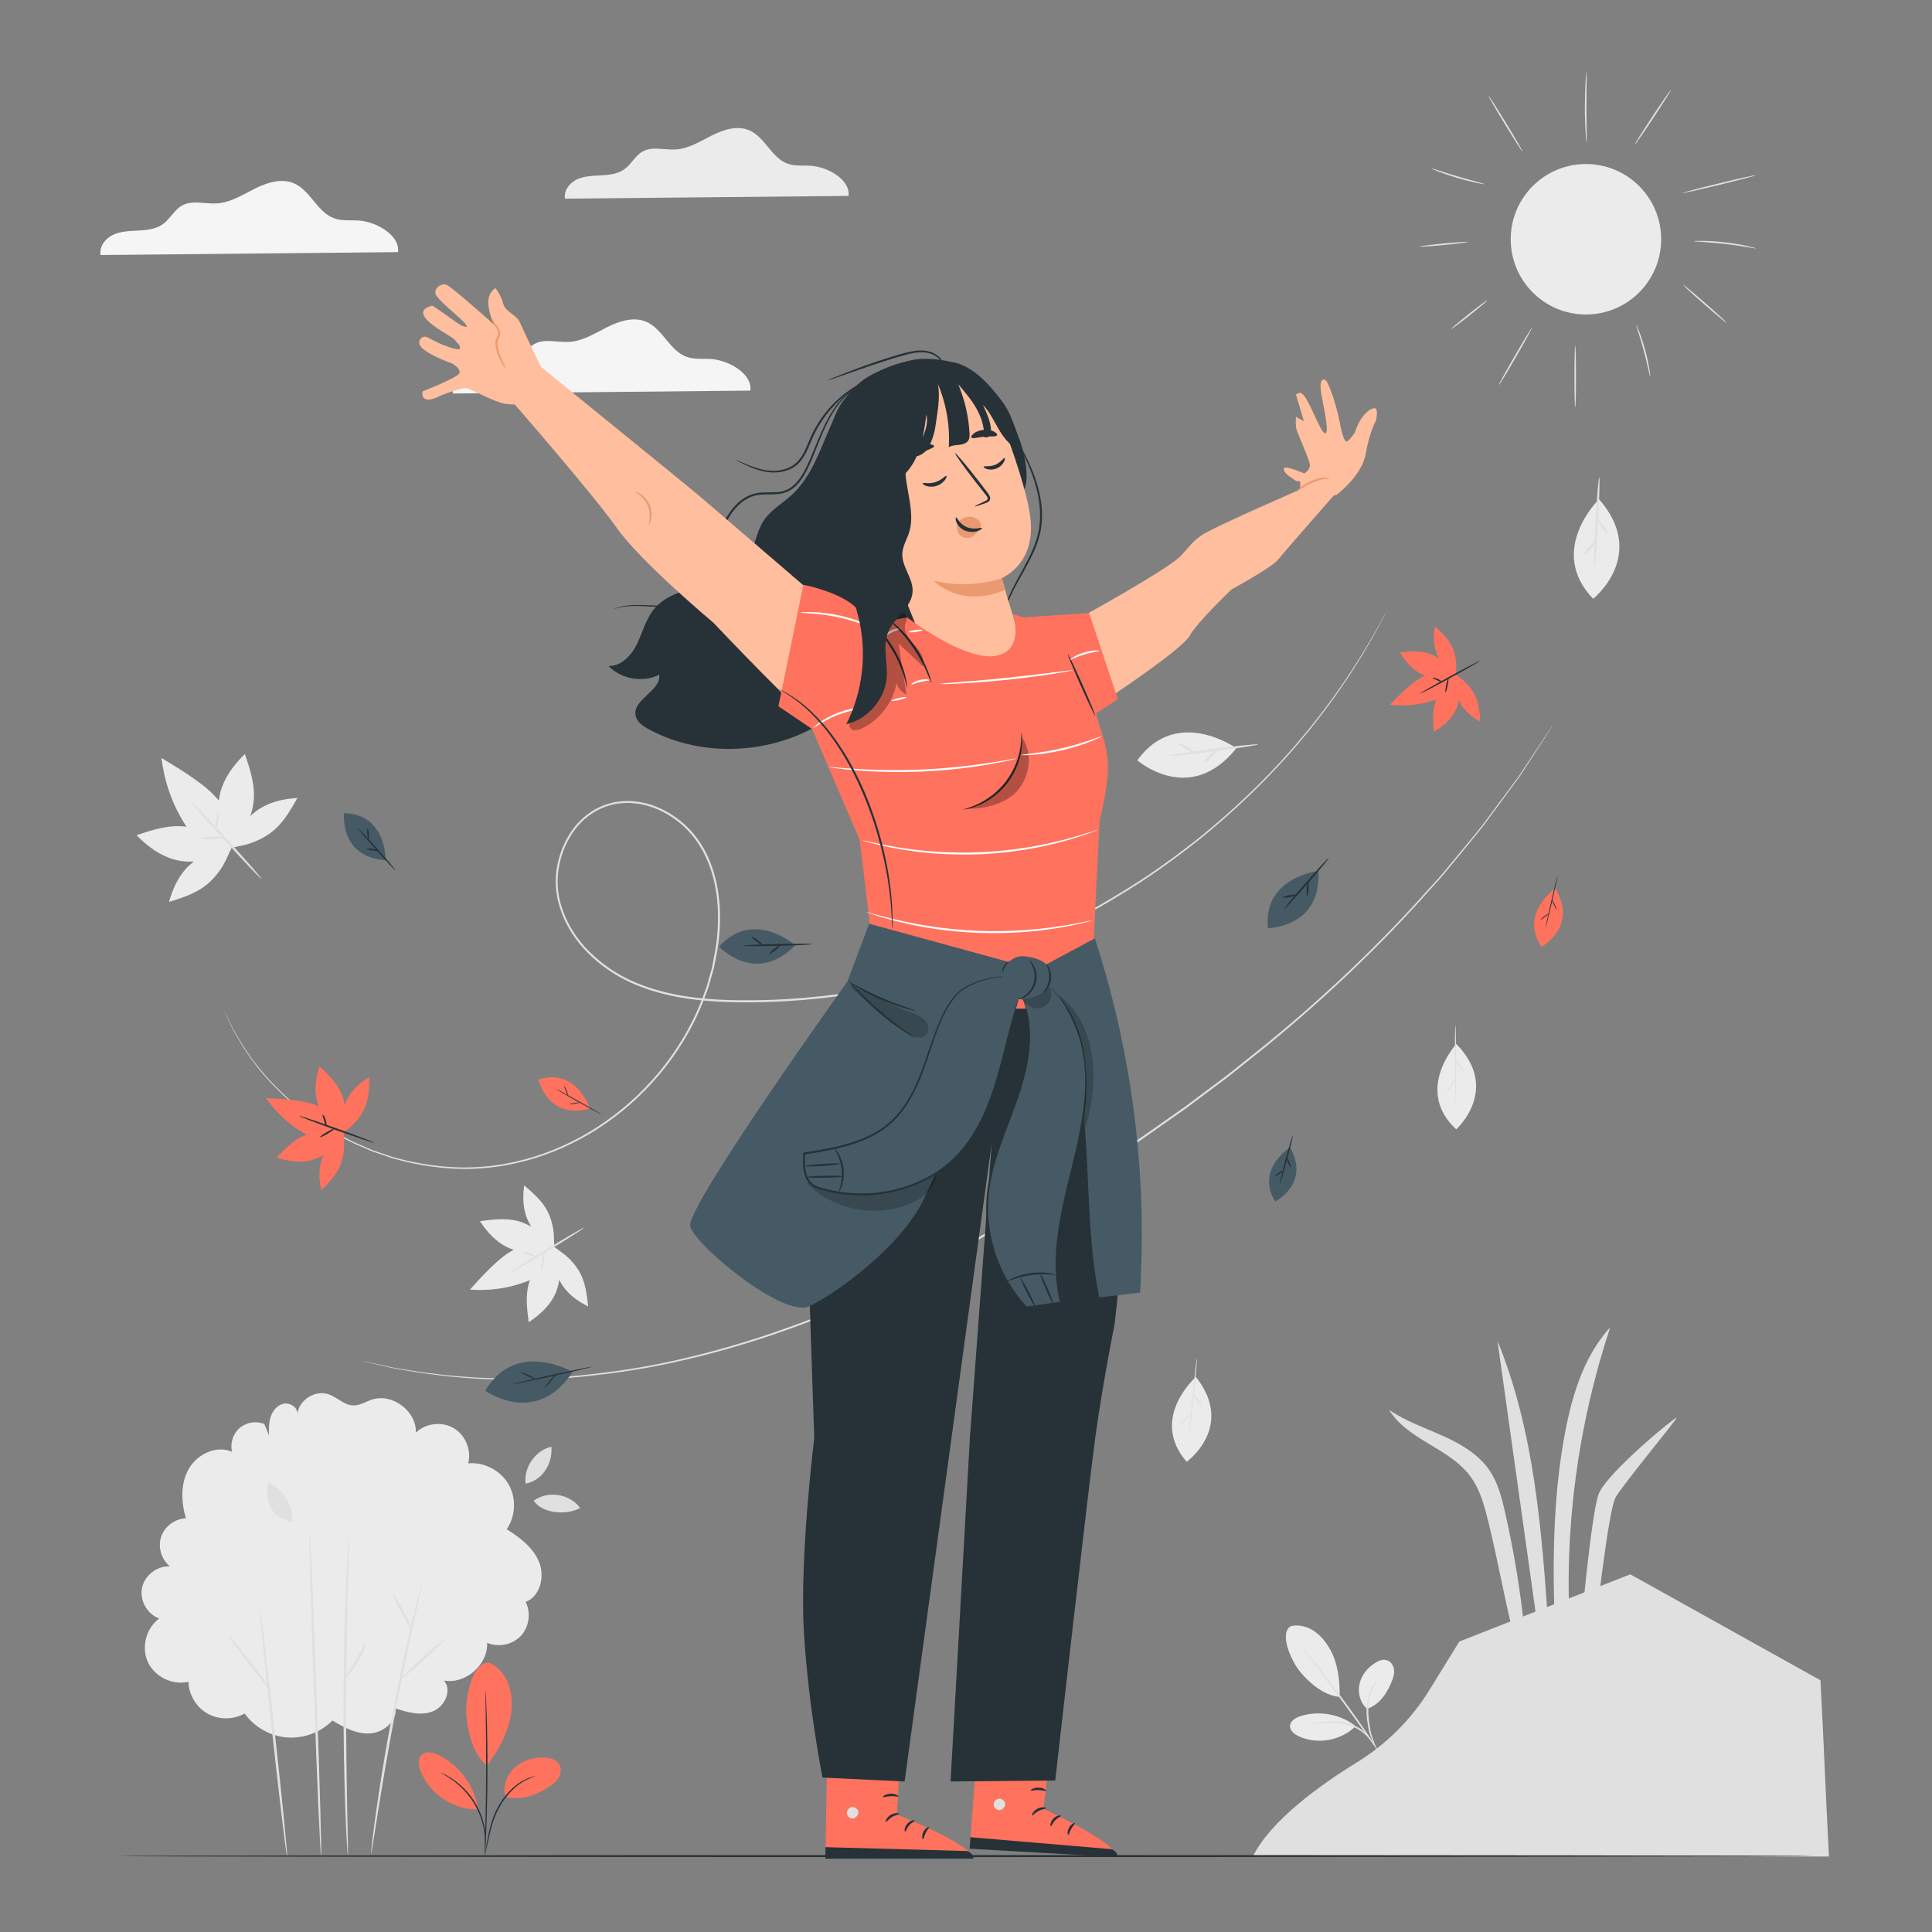 <?xml version="1.0" encoding="utf-8"?>
<!-- Generator: Adobe Illustrator 25.3.1, SVG Export Plug-In . SVG Version: 6.00 Build 0)  -->
<svg version="1.1" xmlns="http://www.w3.org/2000/svg" xmlns:xlink="http://www.w3.org/1999/xlink" x="0px" y="0px"
	 viewBox="0 0 500 500" style="enable-background:new 0 0 500 500;" xml:space="preserve">
<rect x="0" y="0" width="500" height="500" fill="#808080" stroke="none"/>
<g id="Background_Complete">
	<g>
		<g>
			<path style="fill:#F5F5F5;" d="M194.19,101.09c0.59-4.28-5.45-7.8-9.98-8.16c-2.16-0.17-4.41,0.16-6.46-0.56
				c-4.44-1.55-6.21-7.28-10.55-9.11c-3.24-1.37-6.97-0.15-10.11,1.43c-3.14,1.58-6.24,3.57-9.75,3.79
				c-3.05,0.2-6.37-0.94-9.04,0.55c-1.99,1.11-3.03,3.4-4.87,4.76c-1.79,1.32-4.13,1.6-6.36,1.72c-2.23,0.12-4.53,0.14-6.56,1.07
				c-2.03,0.93-3.7,3.07-3.28,5.26L194.19,101.09z"/>
		</g>
	</g>
	<g>
		<g>
			<path style="fill:#E0E0E0;" d="M57.94,261.38c0,0,0.21,0.41,0.6,1.21c0.39,0.81,0.96,2,1.71,3.57c1.75,2.99,4.23,7.53,8.67,12.44
				c2.18,2.47,4.8,5.05,7.88,7.61c0.74,0.69,1.6,1.25,2.43,1.88c0.84,0.62,1.7,1.26,2.57,1.9c0.92,0.58,1.86,1.17,2.82,1.77
				c0.96,0.6,1.92,1.23,2.97,1.75c1.04,0.55,2.09,1.1,3.16,1.67c1.08,0.55,2.23,0.99,3.37,1.5c0.57,0.25,1.15,0.5,1.73,0.75
				c0.58,0.25,1.2,0.43,1.8,0.65c1.22,0.42,2.46,0.84,3.71,1.27c5.1,1.47,10.65,2.49,16.53,2.74c11.76,0.51,24.82-2.78,36.48-10.29
				c5.82-3.73,11.29-8.48,16.02-14.14c4.72-5.65,8.71-12.23,11.45-19.51c0.34-0.91,0.7-1.82,1.02-2.74c0.27-0.94,0.53-1.89,0.8-2.83
				l0.4-1.42c0.14-0.47,0.27-0.95,0.34-1.44c0.18-0.97,0.37-1.95,0.55-2.93c0.76-3.91,1-7.96,0.8-12.01
				c-0.24-4.05-1.03-8.14-2.63-11.96c-1.58-3.82-4.05-7.32-7.34-9.96c-3.25-2.65-7.26-4.51-11.51-4.96
				c-2.12-0.22-4.28-0.08-6.35,0.49c-2.06,0.57-4.02,1.55-5.73,2.87c-3.45,2.64-5.8,6.58-7.01,10.79c-0.59,2.12-0.91,4.32-0.86,6.54
				c0.04,2.21,0.46,4.41,1.16,6.53c1.41,4.24,3.91,8.05,7.04,11.16c3.13,3.12,6.8,5.64,10.76,7.46c7.97,3.66,16.7,4.78,25.14,5.07
				c16.97,0.47,33.36-1.58,48.49-5.37c15.13-3.82,28.98-9.37,41.31-15.71c6.15-3.22,11.91-6.64,17.31-10.15
				c5.39-3.53,10.34-7.23,14.97-10.89c9.17-7.43,16.83-14.91,23.06-21.92c6.21-7.03,11.07-13.5,14.74-18.99
				c0.96-1.34,1.76-2.68,2.56-3.91c0.78-1.24,1.55-2.37,2.18-3.47c1.28-2.2,2.42-4.02,3.24-5.56c0.83-1.52,1.46-2.68,1.89-3.47
				c0.43-0.78,0.66-1.17,0.66-1.17s-0.2,0.41-0.61,1.2c-0.42,0.8-1.04,1.97-1.85,3.5c-0.8,1.54-1.93,3.38-3.19,5.58
				c-0.62,1.11-1.39,2.25-2.16,3.49c-0.8,1.23-1.58,2.58-2.54,3.93c-3.64,5.51-8.49,12.01-14.69,19.07
				c-6.22,7.03-13.87,14.55-23.04,22.01c-4.63,3.67-9.59,7.39-14.98,10.94c-5.4,3.53-11.17,6.97-17.33,10.2
				c-12.35,6.38-26.22,11.95-41.39,15.8c-15.16,3.82-31.6,5.88-48.62,5.42c-8.47-0.29-17.28-1.41-25.34-5.11
				c-4.01-1.85-7.74-4.4-10.91-7.57c-3.17-3.16-5.73-7.04-7.16-11.36c-0.71-2.16-1.14-4.42-1.19-6.68
				c-0.05-2.27,0.27-4.53,0.88-6.69c1.23-4.3,3.64-8.34,7.19-11.06c1.76-1.36,3.78-2.37,5.91-2.96c2.13-0.59,4.37-0.73,6.54-0.5
				c4.37,0.46,8.46,2.37,11.78,5.07c3.35,2.69,5.88,6.28,7.48,10.16c1.62,3.89,2.41,8.03,2.66,12.12c0.2,4.1-0.04,8.19-0.81,12.13
				c-0.19,0.99-0.37,1.97-0.56,2.95c-0.08,0.49-0.2,0.98-0.35,1.45l-0.41,1.43c-0.27,0.95-0.54,1.91-0.81,2.85
				c-0.32,0.93-0.69,1.84-1.03,2.76c-2.77,7.33-6.79,13.95-11.55,19.64c-4.76,5.69-10.27,10.46-16.13,14.21
				c-11.74,7.54-24.9,10.83-36.73,10.29c-5.92-0.27-11.49-1.31-16.61-2.79c-1.26-0.43-2.5-0.86-3.73-1.29
				c-0.61-0.22-1.23-0.4-1.81-0.66c-0.58-0.26-1.16-0.51-1.74-0.76c-1.14-0.52-2.3-0.96-3.38-1.52c-1.07-0.57-2.13-1.13-3.17-1.68
				c-1.06-0.52-2.02-1.16-2.98-1.76c-0.96-0.61-1.9-1.2-2.82-1.79c-0.88-0.65-1.73-1.29-2.58-1.92c-0.83-0.64-1.69-1.21-2.43-1.9
				c-3.09-2.59-5.7-5.19-7.88-7.67c-4.43-4.94-6.89-9.51-8.61-12.52c-0.73-1.57-1.28-2.77-1.66-3.59
				C58.12,261.8,57.94,261.38,57.94,261.38z"/>
		</g>
	</g>
	<g>
		<g>
			<path style="fill:#E0E0E0;" d="M93.38,352.15c0,0,0.32,0.05,0.94,0.18c0.63,0.13,1.54,0.33,2.73,0.58c1.2,0.26,2.69,0.58,4.44,0.96
				c1.75,0.38,3.82,0.63,6.12,1.01c9.2,1.43,22.74,2.61,39.39,1.37c8.3-0.74,17.38-1.89,26.96-4c9.57-2.11,19.67-4.97,30.04-8.71
				c20.82-7.34,42.23-19.01,64.15-31.9c5.5-3.2,10.79-6.62,16.05-9.89c2.59-1.71,5.15-3.41,7.7-5.09c1.27-0.85,2.55-1.66,3.79-2.53
				c1.24-0.87,2.47-1.73,3.7-2.6c2.45-1.73,4.89-3.44,7.3-5.13c2.36-1.76,4.7-3.51,7.01-5.23c1.16-0.86,2.31-1.72,3.45-2.58
				c1.14-0.86,2.23-1.77,3.34-2.64c2.21-1.76,4.39-3.5,6.54-5.22c17.12-13.92,31.35-27.88,42.43-40.34c1.39-1.55,2.8-3.02,4.08-4.54
				c1.26-1.53,2.49-3.02,3.69-4.47c2.37-2.91,4.7-5.59,6.72-8.22c1.98-2.66,3.82-5.13,5.51-7.41c0.85-1.14,1.66-2.23,2.43-3.27
				c0.38-0.52,0.77-1.02,1.13-1.52c0.34-0.51,0.67-1.01,0.99-1.5c2.58-3.88,4.58-6.89,5.95-8.95c0.68-1.01,1.2-1.79,1.56-2.32
				c0.35-0.52,0.55-0.78,0.55-0.78s-0.16,0.28-0.5,0.81c-0.35,0.54-0.85,1.32-1.52,2.35c-1.35,2.07-3.33,5.1-5.87,9.01
				c-0.32,0.49-0.65,0.99-0.99,1.51c-0.35,0.51-0.74,1.01-1.12,1.53c-0.77,1.04-1.57,2.14-2.42,3.28c-1.69,2.29-3.52,4.77-5.48,7.44
				c-2.01,2.64-4.33,5.33-6.69,8.25c-1.19,1.45-2.42,2.95-3.68,4.48c-1.28,1.52-2.68,3-4.07,4.56
				c-11.06,12.51-25.28,26.51-42.4,40.46c-2.16,1.72-4.34,3.47-6.55,5.24c-1.11,0.88-2.2,1.79-3.34,2.65
				c-1.14,0.86-2.3,1.72-3.45,2.58c-2.31,1.73-4.65,3.48-7.02,5.25c-2.41,1.7-4.85,3.41-7.3,5.14c-1.23,0.86-2.46,1.73-3.7,2.6
				c-1.24,0.87-2.53,1.69-3.8,2.54c-2.55,1.69-5.12,3.39-7.7,5.1c-5.27,3.28-10.56,6.7-16.07,9.9
				c-21.93,12.9-43.37,24.57-64.25,31.9c-10.39,3.74-20.52,6.59-30.11,8.68c-9.6,2.09-18.7,3.22-27.02,3.94
				c-16.68,1.2-30.24-0.04-39.45-1.53c-2.3-0.4-4.36-0.67-6.11-1.06c-1.75-0.4-3.23-0.74-4.43-1.01c-1.19-0.28-2.1-0.49-2.72-0.63
				C93.69,352.24,93.38,352.15,93.38,352.15z"/>
		</g>
	</g>
	<g>
		<g>
			<g>
				<path style="fill:#EBEBEB;" d="M334.16,420.82c2.05-0.46,4.25,0.16,5.99,1.34c1.74,1.18,3.06,2.9,4.1,4.73c2,3.54,2.54,8.2,2.44,12.27
					c-4.5-0.41-8.18-4.15-9.93-6.16C333.99,429.82,330.93,422.39,334.16,420.82"/>
			</g>
		</g>
		<g>
			<g>
				<path style="fill:#EBEBEB;" d="M353.81,442.25c-1.78-1.53-2.49-4.12-1.98-6.42c0.5-2.3,2.1-4.27,4.1-5.5c0.93-0.57,2.06-1,3.09-0.64
					c0.96,0.33,1.59,1.32,1.74,2.32c0.15,1.01-0.12,2.03-0.5,2.97C358.96,438.21,357.11,441.1,353.81,442.25"/>
			</g>
		</g>
		<g>
			<g>
				<g>
					<path style="fill:#E0E0E0;" d="M356.05,452.19c-0.05,0.02-0.53-0.88-1.18-2.42c-0.33-0.77-0.61-1.75-0.79-2.83
						c-0.17-1.09-0.38-2.28-0.42-3.57c-0.1-2.57,0.51-4.89,1.28-6.38c0.38-0.75,0.78-1.3,1.07-1.67c0.31-0.35,0.49-0.53,0.52-0.51
						c0.07,0.05-0.62,0.83-1.29,2.32c-0.67,1.49-1.2,3.73-1.11,6.23c0.03,1.24,0.23,2.43,0.38,3.51c0.15,1.08,0.39,2.01,0.67,2.79
						C355.73,451.2,356.11,452.16,356.05,452.19z"/>
				</g>
			</g>
		</g>
		<g>
			<g>
				<g>
					<path style="fill:#E0E0E0;" d="M336.99,426.28c0.02-0.02,0.35,0.34,0.91,1.02c0.56,0.67,1.36,1.66,2.33,2.88
						c1.95,2.45,4.6,5.87,7.43,9.72c2.83,3.85,5.3,7.4,7.03,10.01c0.87,1.3,1.55,2.37,2.01,3.11c0.46,0.74,0.71,1.16,0.68,1.18
						c-0.03,0.02-0.32-0.37-0.83-1.08c-0.55-0.78-1.27-1.8-2.13-3.03c-1.8-2.56-4.3-6.08-7.13-9.93c-2.83-3.79-5.4-7.22-7.32-9.79
						c-0.9-1.2-1.64-2.2-2.21-2.97C337.24,426.7,336.97,426.3,336.99,426.28z"/>
				</g>
			</g>
		</g>
		<g>
			<g>
				<path style="fill:#EBEBEB;" d="M350.57,446.52c-3.95-2.99-9.4-3.9-14.1-2.35c-1.2,0.4-2.52,1.17-2.61,2.43c-0.09,1.26,1.12,2.21,2.26,2.75
					c4.77,2.21,10.87,1.16,14.62-2.53"/>
			</g>
		</g>
		<g>
			<g>
				<g>
					<path style="fill:#E0E0E0;" d="M339.54,446.22c-0.01-0.03,0.24-0.1,0.69-0.2c0.45-0.11,1.1-0.22,1.92-0.34c1.62-0.2,3.95-0.41,6.43,0.2
						c1.24,0.31,2.36,0.81,3.29,1.41c0.93,0.59,1.64,1.3,2.2,1.92c0.53,0.63,0.93,1.18,1.15,1.58c0.23,0.4,0.35,0.62,0.32,0.64
						c-0.08,0.05-0.6-0.83-1.71-2.01c-0.57-0.57-1.28-1.23-2.19-1.78c-0.9-0.55-1.98-1.02-3.17-1.32c-2.39-0.59-4.67-0.44-6.29-0.33
						C340.56,446.14,339.55,446.29,339.54,446.22z"/>
				</g>
			</g>
		</g>
	</g>
	<g>
		<g>
			<g>
				<path style="fill:#E0E0E0;" d="M473.33,480.47c-1.4-27.6-0.79-18.01-2.19-45.61l-49.22-27.43l-44.25,17.4l-7.78,12.61
					c-4.71,7.63-11.18,14.02-18.82,18.72c-9.46,5.83-22.22,14.98-26.84,24.31H473.33z"/>
			</g>
		</g>
	</g>
	<g>
		<g>
			<g>
				<g>
					<g>
						<path style="fill:#E0E0E0;" d="M387.55,347.02c3.5,24.93,7,49.85,10.5,74.78l2.73,0.09C399.04,396.5,397.18,370.59,387.55,347.02z"/>
					</g>
				</g>
			</g>
		</g>
		<g>
			<g>
				<g>
					<g>
						<path style="fill:#E0E0E0;" d="M416.71,343.52c-7.34,8.04-10.29,19.09-12.14,29.81c-2.63,15.2-2.87,33.15-2.08,48.56l3.83,0.08
							C404.77,395.36,408.36,368.84,416.71,343.52z"/>
					</g>
				</g>
			</g>
		</g>
		<g>
			<g>
				<g>
					<g>
						<path style="fill:#E0E0E0;" d="M389.48,391.27c-0.84-3.7-1.81-7.47-3.92-10.63c-2.86-4.26-7.51-6.96-12.19-9.06
							c-4.68-2.1-9.61-3.78-13.84-6.68c4.72,7.74,15.44,9.8,20.89,17.04c2.72,3.6,3.84,8.12,4.91,12.51
							c2.32,9.56,3.75,17.83,6.07,27.39h3.11C393.47,411.45,391.79,401.44,389.48,391.27z"/>
					</g>
				</g>
			</g>
		</g>
		<g>
			<g>
				<g>
					<g>
						<path style="fill:#E0E0E0;" d="M409.12,421.89c0,0,2.63-29.7,4.58-35.15c1.95-5.45,20.38-20.52,20.21-19.81
							c-0.18,0.71-13.83,17.19-15.78,20.56c-1.95,3.37-5.32,34.4-5.32,34.4H409.12z"/>
					</g>
				</g>
			</g>
		</g>
	</g>
	<g>
		<g>
			<path style="fill:#EBEBEB;" d="M67.48,209.12c-0.97,0.58-1.87,1.28-2.7,2.07c0.68-1.96,1.03-3.96,0.94-6.07c-0.13-3.23-1.15-6.5-2.25-9.7
				c-0.03-0.1-0.07-0.19-0.1-0.29c-3.01,2.94-5.34,6.22-6.3,9.78c-0.2,0.74-0.34,1.5-0.43,2.26c-0.48-0.55-0.97-1.08-1.48-1.6
				c-3.42-3.5-10.14-7.44-13.38-9.4c0.77,6.14,2.76,11.85,5.91,16.89c0.19,0.31,0.4,0.62,0.6,0.92c-0.97-0.15-1.95-0.2-2.96-0.16
				c-3.23,0.13-6.5,1.15-9.7,2.24c-0.1,0.03-0.19,0.07-0.29,0.1c2.94,3,6.23,5.33,9.78,6.3c1.63,0.44,3.32,0.6,5.04,0.5
				c-0.68,0.52-1.31,1.09-1.89,1.71c-2.18,2.33-3.61,5.41-4.53,8.75c0.08-0.03,0.16-0.05,0.25-0.08c2.75-0.84,5.52-1.77,7.9-3.25
				c2.36-1.46,4.16-3.45,5.66-5.83c0.94-1.49,1.11-2.24,2.38-4.81c0,0,0,0,0,0c0,0,0,0,0,0c0,0,0,0,0,0
				c2.78-0.71,3.55-0.72,5.2-1.33c2.65-0.97,4.96-2.32,6.88-4.32c1.94-2.02,3.42-4.54,4.82-7.05c0.04-0.08,0.08-0.15,0.13-0.23
				C73.52,206.71,70.22,207.48,67.48,209.12z"/>
		</g>
		<g>
			<g>
				<path style="fill:#E0E0E0;" d="M67.67,227.45c-0.13,0.12-4.39-4.35-9.52-9.98c-5.13-5.63-9.19-10.28-9.07-10.4
					c0.13-0.12,4.39,4.35,9.52,9.98C63.73,222.68,67.79,227.33,67.67,227.45z"/>
			</g>
		</g>
		<g>
			<g>
				<path style="fill:#E0E0E0;" d="M57.8,216.69c0.01,0.17-1.28,0.37-2.88,0.45c-1.6,0.08-2.9,0-2.91-0.17c-0.01-0.17,1.28-0.37,2.88-0.45
					C56.49,216.44,57.79,216.52,57.8,216.69z"/>
			</g>
		</g>
		<g>
			<g>
				<path style="fill:#E0E0E0;" d="M55.63,214.69c-0.16-0.06,0.05-0.99,0.27-2.13c0.23-1.13,0.38-2.07,0.55-2.07c0.17,0,0.3,0.99,0.06,2.19
					C56.28,213.88,55.79,214.75,55.63,214.69z"/>
			</g>
		</g>
	</g>
	<g>
		<g>
			<path style="fill:#EBEBEB;" d="M136.25,314.94c0.32,0.88,0.74,1.73,1.25,2.53c-1.49-0.87-3.06-1.47-4.79-1.74
				c-2.65-0.41-5.47-0.11-8.25,0.28c-0.08,0.01-0.17,0.02-0.25,0.03c1.91,2.92,4.21,5.34,6.94,6.69c0.57,0.28,1.16,0.52,1.77,0.71
				c-0.52,0.3-1.03,0.61-1.54,0.94c-3.39,2.22-7.67,7.06-9.78,9.38c5.12,0.36,10.08-0.35,14.68-2.11c0.28-0.11,0.57-0.22,0.85-0.34
				c-0.27,0.76-0.48,1.55-0.6,2.38c-0.41,2.65-0.11,5.47,0.27,8.25c0.01,0.08,0.02,0.17,0.03,0.25c2.91-1.91,5.33-4.21,6.69-6.95
				c0.62-1.25,1.02-2.61,1.21-4.02c0.31,0.63,0.67,1.24,1.09,1.81c1.55,2.14,3.82,3.8,6.39,5.08c-0.01-0.07-0.01-0.14-0.02-0.21
				c-0.25-2.37-0.56-4.77-1.38-6.95c-0.81-2.15-2.14-3.93-3.84-5.54c-1.06-1-1.64-1.26-3.53-2.71c0,0,0,0,0,0c0,0,0,0,0,0
				c0,0,0,0,0,0c-0.13-2.38-0.02-3.01-0.25-4.44c-0.37-2.31-1.09-4.41-2.41-6.29c-1.34-1.9-3.14-3.51-4.97-5.05
				c-0.05-0.05-0.11-0.09-0.16-0.14C135.26,309.64,135.35,312.45,136.25,314.94z"/>
		</g>
		<g>
			<g>
				<path style="fill:#E0E0E0;" d="M151.18,317.72c0.07,0.12-4.24,2.87-9.64,6.15c-5.4,3.28-9.83,5.83-9.91,5.71
					c-0.07-0.12,4.24-2.87,9.64-6.15C146.67,320.15,151.11,317.6,151.18,317.72z"/>
			</g>
		</g>
		<g>
			<g>
				<path style="fill:#E0E0E0;" d="M140.85,324.02c0.14,0.02,0.1,1.1-0.1,2.41c-0.19,1.31-0.47,2.36-0.61,2.34c-0.14-0.02-0.1-1.1,0.1-2.41
					C140.44,325.05,140.71,324,140.85,324.02z"/>
			</g>
		</g>
		<g>
			<g>
				<path style="fill:#E0E0E0;" d="M138.88,325.46c-0.08,0.12-0.8-0.2-1.68-0.56c-0.89-0.37-1.63-0.64-1.6-0.78c0.03-0.14,0.86-0.08,1.79,0.3
					C138.32,324.81,138.95,325.35,138.88,325.46z"/>
			</g>
		</g>
	</g>
	<g>
		<g>
			<path style="fill:#EBEBEB;" d="M412.3,154.97c0,0,14.21-11.26,1.54-25.77C413.83,129.2,400.23,142.39,412.3,154.97z"/>
		</g>
		<g>
			<g>
				<path style="fill:#E0E0E0;" d="M413.88,123.49c0.18,0.01,0.04,5.21-0.31,11.62c-0.35,6.41-0.77,11.6-0.95,11.59
					c-0.18-0.01-0.04-5.21,0.31-11.62C413.28,128.67,413.71,123.48,413.88,123.49z"/>
			</g>
		</g>
		<g>
			<g>
				<path style="fill:#E0E0E0;" d="M409.84,143.7c-0.13-0.12,0.44-0.99,1.28-1.96c0.84-0.97,1.63-1.66,1.76-1.54
					c0.13,0.12-0.44,0.99-1.28,1.96C410.76,143.12,409.97,143.81,409.84,143.7z"/>
			</g>
		</g>
		<g>
			<g>
				<path style="fill:#E0E0E0;" d="M413.22,134.09c0.14-0.1,0.9,0.73,1.69,1.86c0.79,1.13,1.31,2.13,1.17,2.23c-0.14,0.1-0.9-0.73-1.69-1.86
					C413.6,135.19,413.07,134.19,413.22,134.09z"/>
			</g>
		</g>
	</g>
	<g>
		<g>
			<path style="fill:#EBEBEB;" d="M294.33,196.77c0,0,13.63,11.95,25.63-3.13C319.96,193.63,304.54,182.62,294.33,196.77z"/>
		</g>
		<g>
			<g>
				<path style="fill:#E0E0E0;" d="M325.58,192.65c0.02,0.17-5.12,0.97-11.49,1.79c-6.37,0.81-11.55,1.33-11.57,1.16
					c-0.02-0.17,5.12-0.97,11.49-1.79C320.38,193,325.56,192.48,325.58,192.65z"/>
			</g>
		</g>
		<g>
			<g>
				<path style="fill:#E0E0E0;" d="M304.98,192.32c0.09-0.15,1.06,0.26,2.16,0.91c1.1,0.65,1.93,1.31,1.84,1.46
					c-0.09,0.15-1.06-0.26-2.16-0.91C305.71,193.12,304.89,192.47,304.98,192.32z"/>
			</g>
		</g>
		<g>
			<g>
				<path style="fill:#E0E0E0;" d="M315.04,193.91c0.13,0.12-0.56,1.02-1.53,2c-0.97,0.98-1.86,1.68-1.98,1.55c-0.12-0.12,0.56-1.02,1.53-2
					C314.03,194.48,314.92,193.78,315.04,193.91z"/>
			</g>
		</g>
	</g>
	<g>
		<g>
			<path style="fill:#EBEBEB;" d="M307.11,378.31c0,0,12.61-9.03,2.39-21.96C309.5,356.36,297.32,367.05,307.11,378.31z"/>
		</g>
		<g>
			<g>
				<path style="fill:#E0E0E0;" d="M309.78,351.48c0.09,0.01-0.3,4.45-0.86,9.91c-0.56,5.46-1.09,9.88-1.18,9.88
					c-0.09-0.01,0.3-4.44,0.86-9.91C309.16,355.89,309.69,351.47,309.78,351.48z"/>
			</g>
		</g>
		<g>
			<g>
				<path style="fill:#E0E0E0;" d="M305.49,368.58c-0.06-0.06,0.5-0.75,1.26-1.55c0.76-0.79,1.43-1.38,1.49-1.32c0.06,0.06-0.5,0.75-1.26,1.55
					C306.22,368.05,305.55,368.64,305.49,368.58z"/>
			</g>
		</g>
		<g>
			<g>
				<path style="fill:#E0E0E0;" d="M308.77,360.5c0.08-0.05,0.65,0.72,1.27,1.72c0.63,1,1.08,1.85,1,1.89c-0.08,0.05-0.65-0.72-1.27-1.72
					C309.14,361.4,308.69,360.55,308.77,360.5z"/>
			</g>
		</g>
	</g>
	<g>
		<g>
			<path style="fill:#EBEBEB;" d="M376.86,292.27c0,0,11.57-10.32,0.03-22.09C376.89,270.19,365.92,282.12,376.86,292.27z"/>
		</g>
		<g>
			<g>
				<path style="fill:#E0E0E0;" d="M376.65,265.31c0.09,0,0.18,4.45,0.2,9.94c0.02,5.49-0.04,9.94-0.12,9.94c-0.09,0-0.18-4.45-0.2-9.94
					C376.5,269.76,376.56,265.31,376.65,265.31z"/>
			</g>
		</g>
		<g>
			<g>
				<path style="fill:#E0E0E0;" d="M374.2,282.77c-0.07-0.05,0.42-0.8,1.09-1.67c0.67-0.87,1.27-1.53,1.34-1.47c0.07,0.05-0.42,0.8-1.09,1.67
					C374.87,282.16,374.27,282.82,374.2,282.77z"/>
			</g>
		</g>
		<g>
			<g>
				<path style="fill:#E0E0E0;" d="M376.61,274.39c0.07-0.06,0.72,0.65,1.45,1.58c0.73,0.93,1.27,1.72,1.2,1.78
					c-0.07,0.06-0.72-0.65-1.45-1.58C377.07,275.24,376.54,274.45,376.61,274.39z"/>
			</g>
		</g>
	</g>
	<g>
		<g>
			<g>
				<circle style="fill:#EBEBEB;" cx="410.44" cy="61.92" r="19.47"/>
			</g>
		</g>
		<g>
			<g>
				<g>
					<path style="fill:#E0E0E0;" d="M407.66,105.46c-0.11,0-0.2-3.6-0.2-8.03c0-4.44,0.09-8.03,0.2-8.03s0.21,3.6,0.21,8.03
						C407.87,101.87,407.78,105.46,407.66,105.46z"/>
				</g>
			</g>
		</g>
		<g>
			<g>
				<g>
					<path style="fill:#E0E0E0;" d="M396.44,84.87c0.1,0.06-1.73,3.41-4.09,7.49c-2.36,4.08-4.35,7.35-4.45,7.29
						c-0.1-0.06,1.73-3.41,4.09-7.49C394.35,88.08,396.35,84.81,396.44,84.87z"/>
				</g>
			</g>
		</g>
		<g>
			<g>
				<g>
					<path style="fill:#E0E0E0;" d="M384.93,77.7c0.07,0.09-1.97,1.82-4.55,3.88c-2.58,2.05-4.73,3.64-4.8,3.56
						c-0.07-0.09,1.97-1.82,4.55-3.88C382.71,79.2,384.86,77.61,384.93,77.7z"/>
				</g>
			</g>
		</g>
		<g>
			<g>
				<g>
					<path style="fill:#E0E0E0;" d="M427.09,97.55c-0.06,0.01-0.23-0.75-0.51-1.98c-0.28-1.23-0.68-2.92-1.17-4.77c-0.5-1.85-1-3.51-1.38-4.71
						c-0.37-1.2-0.6-1.95-0.55-1.97c0.05-0.02,0.38,0.69,0.82,1.87c0.44,1.18,1,2.84,1.5,4.7c0.5,1.86,0.85,3.57,1.06,4.82
						C427.07,96.76,427.14,97.54,427.09,97.55z"/>
				</g>
			</g>
		</g>
		<g>
			<g>
				<g>
					<path style="fill:#E0E0E0;" d="M446.84,83.54c-0.07,0.09-2.65-2.05-5.76-4.76c-3.11-2.71-5.56-4.98-5.49-5.07
						c0.07-0.09,2.65,2.05,5.76,4.76C444.46,81.18,446.92,83.45,446.84,83.54z"/>
				</g>
			</g>
		</g>
		<g>
			<g>
				<g>
					<path style="fill:#E0E0E0;" d="M454.41,64.27c-0.01,0.06-0.91-0.1-2.35-0.34c-1.44-0.24-3.44-0.55-5.65-0.8c-2.22-0.25-4.23-0.4-5.69-0.5
						c-1.46-0.09-2.36-0.14-2.36-0.2c0-0.05,0.91-0.11,2.38-0.09c1.47,0.02,3.5,0.12,5.72,0.38c2.23,0.26,4.23,0.61,5.66,0.93
						C453.55,63.97,454.42,64.22,454.41,64.27z"/>
				</g>
			</g>
		</g>
		<g>
			<g>
				<g>
					<path style="fill:#E0E0E0;" d="M454.43,45.33c0.03,0.11-4.19,1.23-9.42,2.5c-5.23,1.27-9.49,2.22-9.51,2.11
						c-0.03-0.11,4.19-1.23,9.42-2.5C450.15,46.17,454.41,45.22,454.43,45.33z"/>
				</g>
			</g>
		</g>
		<g>
			<g>
				<g>
					<path style="fill:#E0E0E0;" d="M432.43,23.27c0.09,0.06-1.92,3.28-4.5,7.19c-2.58,3.91-4.75,7.02-4.85,6.96
						c-0.09-0.06,1.92-3.28,4.5-7.19C430.16,26.32,432.33,23.2,432.43,23.27z"/>
				</g>
			</g>
		</g>
		<g>
			<g>
				<g>
					<path style="fill:#E0E0E0;" d="M410.59,18.66c0.06,0,0.05,1.02,0.03,2.67c-0.02,1.65-0.06,3.93-0.05,6.44c0,2.52,0.04,4.79,0.07,6.44
						c0.03,1.65,0.04,2.67-0.02,2.67c-0.05,0-0.17-1.01-0.27-2.66c-0.1-1.65-0.19-3.93-0.19-6.45c0-2.52,0.08-4.8,0.17-6.45
						C410.43,19.67,410.54,18.65,410.59,18.66z"/>
				</g>
			</g>
		</g>
		<g>
			<g>
				<g>
					<path style="fill:#E0E0E0;" d="M394.05,39.25c-0.1,0.06-2.15-3.12-4.58-7.1c-2.43-3.98-4.33-7.26-4.23-7.32c0.1-0.06,2.15,3.12,4.58,7.1
						C392.25,35.92,394.15,39.19,394.05,39.25z"/>
				</g>
			</g>
		</g>
		<g>
			<g>
				<g>
					<path style="fill:#E0E0E0;" d="M384.17,47.65c-0.01,0.05-0.8-0.06-2.07-0.33c-1.27-0.27-3-0.69-4.9-1.25c-1.89-0.56-3.58-1.15-4.79-1.61
						c-1.21-0.46-1.94-0.8-1.92-0.85c0.02-0.06,0.78,0.18,2.01,0.57c1.23,0.39,2.93,0.93,4.81,1.49c1.89,0.56,3.6,1.02,4.85,1.36
						C383.42,47.38,384.19,47.59,384.17,47.65z"/>
				</g>
			</g>
		</g>
		<g>
			<g>
				<g>
					<path style="fill:#E0E0E0;" d="M379.86,62.61c0.01,0.11-2.77,0.47-6.21,0.8c-3.44,0.33-6.24,0.51-6.25,0.4c-0.01-0.11,2.77-0.47,6.21-0.8
						C377.05,62.68,379.85,62.5,379.86,62.61z"/>
				</g>
			</g>
		</g>
	</g>
	<g>
		<g>
			<path style="fill:#EBEBEB;" d="M219.59,50.7c0.56-4.08-5.19-7.43-9.52-7.78c-2.06-0.17-4.2,0.15-6.16-0.53c-4.23-1.48-5.92-6.94-10.05-8.69
				c-3.09-1.3-6.64-0.14-9.64,1.36c-2.99,1.51-5.95,3.4-9.3,3.62c-2.91,0.19-6.07-0.89-8.61,0.53c-1.9,1.06-2.89,3.24-4.64,4.53
				c-1.71,1.26-3.94,1.53-6.06,1.64c-2.12,0.12-4.32,0.14-6.25,1.02c-1.93,0.88-3.53,2.93-3.13,5.01L219.59,50.7z"/>
		</g>
	</g>
	<g>
		<g>
			<path style="fill:#F5F5F5;" d="M103,65.25c0.59-4.28-5.45-7.8-9.98-8.16c-2.16-0.17-4.41,0.16-6.46-0.56c-4.44-1.55-6.21-7.28-10.55-9.11
				c-3.24-1.37-6.97-0.15-10.11,1.43c-3.14,1.58-6.24,3.57-9.75,3.79c-3.05,0.2-6.37-0.94-9.04,0.55c-1.99,1.11-3.03,3.4-4.87,4.76
				c-1.79,1.32-4.13,1.6-6.36,1.72s-4.53,0.14-6.56,1.07c-2.03,0.93-3.7,3.07-3.28,5.26L103,65.25z"/>
		</g>
	</g>
	<g>
		<g>
			<path style="fill:#EBEBEB;" d="M68.4,368.52c-2.1-0.86-4.66-0.44-6.38,1.04c-1.72,1.48-2.51,3.95-1.97,6.16
				c-4.02-1.78-9.02,0.59-11.19,4.41c-2.18,3.82-2,8.6-0.74,12.81c-2.84,0.08-5.52,2.08-6.42,4.78c-0.89,2.7,0.07,5.9,2.29,7.66
				c-3.3-0.2-6.56,2.3-7.23,5.54c-0.67,3.24,1.33,6.82,4.44,7.95c-3.4,2.48-4.69,7.47-2.92,11.29c1.77,3.82,6.4,6.06,10.5,5.08
				c0.07,3.35,2.01,6.59,4.93,8.24c2.92,1.65,6.7,1.63,9.6-0.03c2.51,3.52,6.63,5.86,10.95,6.2c4.32,0.34,8.75-1.31,11.79-4.39
				c2.95,1.82,6.2,3.54,9.66,3.35c3.46-0.19,6.99-3.03,6.68-6.48c3.12,1.07,6.59,1.97,9.66,0.75c3.07-1.22,5.02-5.49,2.83-7.96
				c5.59,1.02,11.44-4.08,11.19-9.76c2.89,1.26,6.54,0.51,8.71-1.78c2.16-2.3,2.69-5.98,1.26-8.8c3.78-1.44,5-6.57,3.48-10.32
				c-1.52-3.75-4.96-6.34-8.38-8.5c2.34-3.39,2.52-8.14,0.44-11.69c-2.08-3.56-6.3-5.73-10.41-5.36c0.9-3.41-0.71-7.32-3.76-9.11
				c-3.04-1.79-7.25-1.29-9.78,1.16c0.2-5.55-6.08-10.28-11.36-8.55c-1.63,0.54-3.16,1.57-4.88,1.51c-2.33-0.07-4.11-2.1-6.31-2.87
				c-3.43-1.21-7.65,1.39-8.11,5c0.02-1.65-1.85-2.88-3.47-2.59c-1.62,0.29-2.86,1.71-3.4,3.27c-0.54,1.56-0.52,3.24-0.5,4.89"/>
		</g>
		<g>
			<g>
				<path style="fill:#E0E0E0;" d="M67.25,416.28c0.19-0.02,1.91,14.31,3.86,31.99c1.94,17.69,3.37,32.05,3.18,32.07
					c-0.19,0.02-1.91-14.3-3.86-32C68.49,430.66,67.07,416.3,67.25,416.28z"/>
			</g>
		</g>
		<g>
			<g>
				<path style="fill:#E0E0E0;" d="M69.82,437.11c-0.15,0.11-2.64-2.87-5.57-6.67c-2.93-3.8-5.18-6.98-5.03-7.09
					c0.15-0.11,2.64,2.87,5.57,6.68C67.71,433.83,69.96,437,69.82,437.11z"/>
			</g>
		</g>
		<g>
			<g>
				<path style="fill:#E0E0E0;" d="M80.11,396.81c0.19-0.01,1.01,18.66,1.83,41.69c0.82,23.04,1.34,41.72,1.15,41.72
					c-0.19,0.01-1.01-18.66-1.83-41.7C80.44,415.5,79.92,396.82,80.11,396.81z"/>
			</g>
		</g>
		<g>
			<g>
				<path style="fill:#E0E0E0;" d="M90.34,397.68c0.02,0,0.03,0.29,0.03,0.84c-0.01,0.62-0.03,1.41-0.05,2.4c-0.06,2.17-0.15,5.16-0.25,8.81
					c-0.21,7.44-0.42,17.72-0.47,29.08c-0.04,11.36,0.1,21.65,0.25,29.09c0.08,3.66,0.14,6.65,0.18,8.82
					c0.01,0.98,0.02,1.78,0.03,2.4c0,0.55-0.01,0.84-0.04,0.84c-0.02,0-0.06-0.29-0.1-0.83c-0.04-0.62-0.09-1.41-0.16-2.39
					c-0.13-2.08-0.26-5.09-0.4-8.81c-0.28-7.44-0.49-17.74-0.45-29.11c0.05-11.37,0.34-21.66,0.67-29.1
					c0.16-3.72,0.33-6.73,0.47-8.81c0.07-0.98,0.13-1.77,0.18-2.39C90.28,397.96,90.32,397.68,90.34,397.68z"/>
			</g>
		</g>
		<g>
			<g>
				<path style="fill:#E0E0E0;" d="M94.66,425.11c0.17,0.06-0.53,2.45-2.1,5.07c-1.55,2.63-3.32,4.39-3.45,4.27
					c-0.15-0.13,1.35-2.05,2.86-4.61C93.51,427.27,94.47,425.04,94.66,425.11z"/>
			</g>
		</g>
		<g>
			<g>
				<path style="fill:#E0E0E0;" d="M109.25,409.65c0.02,0.01-0.01,0.25-0.1,0.72c-0.11,0.54-0.25,1.21-0.43,2.03
					c-0.41,1.85-0.96,4.38-1.64,7.46c-1.38,6.3-3.22,15.01-5.04,24.67c-1.82,9.67-3.28,18.45-4.29,24.82
					c-0.49,3.11-0.89,5.67-1.19,7.54c-0.14,0.83-0.25,1.51-0.34,2.05c-0.09,0.47-0.14,0.71-0.17,0.71c-0.02,0-0.01-0.25,0.03-0.73
					c0.06-0.55,0.13-1.23,0.22-2.07c0.2-1.79,0.53-4.38,0.98-7.58c0.89-6.39,2.27-15.2,4.1-24.87c1.83-9.67,3.74-18.38,5.24-24.65
					c0.75-3.14,1.38-5.67,1.85-7.41c0.22-0.81,0.4-1.47,0.55-2C109.14,409.88,109.22,409.64,109.25,409.65z"/>
			</g>
		</g>
		<g>
			<g>
				<path style="fill:#E0E0E0;" d="M115.09,424.25c0.13,0.14-2.34,2.57-5.5,5.44c-3.16,2.86-5.83,5.07-5.95,4.93
					c-0.13-0.14,2.33-2.57,5.5-5.44C112.3,426.32,114.96,424.11,115.09,424.25z"/>
			</g>
		</g>
		<g>
			<g>
				<path style="fill:#E0E0E0;" d="M106.46,421.51c-0.17,0.09-1.36-1.85-2.67-4.33c-1.31-2.48-2.23-4.56-2.07-4.65
					c0.17-0.09,1.36,1.85,2.67,4.33C105.7,419.34,106.62,421.43,106.46,421.51z"/>
			</g>
		</g>
		<g>
			<path style="fill:#E0E0E0;" d="M136.03,383.98c-0.54-4.23,2.51-8.61,6.66-9.58C143.09,378.43,140.68,383.03,136.03,383.98"/>
		</g>
		<g>
			<path style="fill:#E0E0E0;" d="M138.14,388.38c2.01,3.19,8.26,3.94,12,1.89C147.53,386.59,141.76,385.68,138.14,388.38"/>
		</g>
	</g>
	<g>
		<g>
			<path style="fill:#E0E0E0;" d="M69.51,383.69c-0.71,2.17-0.48,4.63,0.61,6.64c1.09,2.01,3.29,3.06,5.5,3.64
				C75.92,389.73,73.37,385.45,69.51,383.69z"/>
		</g>
	</g>
</g>
<g id="Background_Simple" style="display:none;">
	<path style="display:inline;fill:#EBEBEB;" d="M407.82,149.17l-2-3.3c-16.86-27.79-47.35-44.54-79.49-42.5c-4.13,0.26-8.25,0.82-12.3,1.69
		c-29.22,6.26-54.65,28.35-65.19,56.66c-6.2,16.65-7.93,35.81-19.69,49.02c-15.31,17.19-41.3,17.73-64.15,17.02
		c-22.85-0.71-48.86-0.1-64.09,17.16c-9.54,10.81-12.57,26.19-11.8,40.66c2.04,38.33,28.75,72.61,62.72,89.64
		s73.96,18.56,111.14,11.07c52.08-10.5,101.61-39.33,131.38-83.86C424.11,257.9,431.64,197.23,407.82,149.17z"/>
	
		<ellipse transform="matrix(0.707 -0.707 0.707 0.707 -61.919 134.146)" style="display:inline;fill:#EBEBEB;" cx="130.97" cy="141.82" rx="33.45" ry="33.45"/>
</g>
<g id="Character">
	<g>
		<g>
			<g>
				<path style="fill:#FFBE9D;" d="M281.7,158.65c0,0,20.93-11.6,23.89-14.79c2.96-3.19,2.5-3.19,5.23-5.23c2.73-2.05,27.98-12.97,27.98-12.97
					s5.69-1.59,7.05,1.82c0,0-13.42,15.24-15.02,17.29c-1.59,2.05-12.06,7.74-12.06,7.74s-8.87,8.42-10.92,12.06
					c-2.05,3.64-21.39,16.38-21.39,16.38L281.7,158.65z"/>
			</g>
			<g>
				<path style="fill:#FFBE9D;" d="M345.86,128.09c0,0,6.57-4.82,7.59-10.66c1.02-5.84,2.6-8.44,2.6-8.44s0.93-3.52-0.46-3.34
					c-1.39,0.19-3.71,2.23-4.91,6.21c0,0-1.85,2.87-2.41,2.32c-0.56-0.56-1.02-2.13-1.67-5.47c-0.65-3.34-2.78-10.39-3.8-10.48
					c-1.02-0.09-1.11,0.93-1.02,2.5c0.09,1.58,2.5,11.31,1.21,11.41c-1.3,0.09-4.3-9.43-6.21-10.39c-0.56-0.28-1.39,0.37-1.39,0.37
					l2.04,6.86l-2.04-1.11c0,0-0.09,1.3,0,2.6c0.09,1.3,3.71,8.72,3.62,10.01c-0.09,1.3-1.48,2.04-1.48,2.04s-5.29-2.32-5.29-1.21
					s1.21,1.76,2.6,2.78c1.39,1.02,1.74-0.22,1.67,1.19c-0.08,1.41-0.09,3.16,0.74,3.54C338.06,129.2,345.86,128.09,345.86,128.09z"
					/>
			</g>
			<g>
				<g>
					<path style="fill:#EB996E;" d="M343.99,124.11c-0.04,0.06-0.48-0.28-1.31-0.15c-0.8,0.12-1.95,0.49-3.13,0.99
						c-2.39,1.02-3.99,2.45-4.09,2.34c-0.1-0.08,1.39-1.75,3.88-2.81c1.24-0.52,2.4-0.84,3.32-0.88
						C343.6,123.55,344.06,124.08,343.99,124.11z"/>
				</g>
			</g>
		</g>
		<g>
			<g>
				<g>
					<g>
						<g>
							<g>
								<g>
									<g>
										<g>
											<g>
												<g>
													<g>
														<g>
															<g>
																<g>
																	<g>
																		<g>
																			<g>
																				<path style="fill:#FF725E;" d="M272.32,448.51l-2.25,19.6c0,0,19.16,8.87,19.1,12.53l-38.15-2.99l2.25-30.68
																					L272.32,448.51z"/>
																			</g>
																		</g>
																	</g>
																</g>
															</g>
														</g>
													</g>
												</g>
											</g>
										</g>
									</g>
								</g>
							</g>
						</g>
						<g>
							<g>
								<g>
									<g>
										<g>
											<g>
												<g>
													<g>
														<g>
															<g>
																<g>
																	<g>
																		<g>
																			<g>
																				<g>
																					<path style="fill:#E0E0E0;" d="M258.4,465.53c-0.75,0.14-1.33,0.93-1.22,1.69c0.11,0.76,0.91,1.35,1.67,1.22
																						c0.76-0.13,1.48-1.06,1.28-1.8c-0.2-0.74-1.17-1.39-1.88-1.08"/>
																				</g>
																			</g>
																		</g>
																	</g>
																</g>
															</g>
														</g>
													</g>
												</g>
											</g>
										</g>
									</g>
								</g>
							</g>
						</g>
						<g>
							<g>
								<g>
									<g>
										<g>
											<g>
												<g>
													<g>
														<g>
															<g>
																<g>
																	<g>
																		<g>
																			<g>
																				<path style="fill:#263238;" d="M250.93,478.44l0.21-2.97l36.67,3.11c0,0,1.64,0.87,1.35,2.05L250.93,478.44z"/>
																			</g>
																		</g>
																	</g>
																</g>
															</g>
														</g>
													</g>
												</g>
											</g>
										</g>
									</g>
								</g>
							</g>
						</g>
						<g>
							<g>
								<g>
									<g>
										<g>
											<g>
												<g>
													<g>
														<g>
															<g>
																<g>
																	<g>
																		<g>
																			<g>
																				<g>
																					<path style="fill:#263238;" d="M270.71,467.96c-0.02,0.19-0.96,0.2-1.92,0.72c-0.98,0.5-1.51,1.27-1.68,1.18
																						c-0.17-0.05,0.2-1.14,1.37-1.76C269.65,467.48,270.76,467.79,270.71,467.96z"/>
																				</g>
																			</g>
																		</g>
																	</g>
																</g>
															</g>
														</g>
													</g>
												</g>
											</g>
										</g>
									</g>
								</g>
							</g>
						</g>
						<g>
							<g>
								<g>
									<g>
										<g>
											<g>
												<g>
													<g>
														<g>
															<g>
																<g>
																	<g>
																		<g>
																			<g>
																				<g>
																					<path style="fill:#263238;" d="M274.58,469.93c0.03,0.18-0.8,0.44-1.5,1.18c-0.72,0.72-0.94,1.56-1.13,1.53
																						c-0.18,0.02-0.22-1.09,0.66-1.99C273.48,469.74,274.59,469.75,274.58,469.93z"/>
																				</g>
																			</g>
																		</g>
																	</g>
																</g>
															</g>
														</g>
													</g>
												</g>
											</g>
										</g>
									</g>
								</g>
							</g>
						</g>
						<g>
							<g>
								<g>
									<g>
										<g>
											<g>
												<g>
													<g>
														<g>
															<g>
																<g>
																	<g>
																		<g>
																			<g>
																				<g>
																					<path style="fill:#263238;" d="M276.47,474.9c-0.17,0.03-0.36-0.92,0.2-1.91c0.55-0.99,1.46-1.32,1.53-1.16
																						c0.09,0.16-0.52,0.66-0.96,1.48C276.78,474.11,276.66,474.89,276.47,474.9z"/>
																				</g>
																			</g>
																		</g>
																	</g>
																</g>
															</g>
														</g>
													</g>
												</g>
											</g>
										</g>
									</g>
								</g>
							</g>
						</g>
						<g>
							<g>
								<g>
									<g>
										<g>
											<g>
												<g>
													<g>
														<g>
															<g>
																<g>
																	<g>
																		<g>
																			<g>
																				<g>
																					<path style="fill:#263238;" d="M270.72,463.44c-0.09,0.16-0.93-0.16-1.98-0.17c-1.06-0.03-1.91,0.26-1.99,0.09
																						c-0.1-0.14,0.76-0.77,2-0.74C270,462.64,270.83,463.3,270.72,463.44z"/>
																				</g>
																			</g>
																		</g>
																	</g>
																</g>
															</g>
														</g>
													</g>
												</g>
											</g>
										</g>
									</g>
								</g>
							</g>
						</g>
					</g>
				</g>
			</g>
		</g>
		<g>
			<g>
				<g>
					<g>
						<g>
							<g>
								<g>
									<g>
										<g>
											<g>
												<g>
													<g>
														<g>
															<g>
																<g>
																	<g>
																		<g>
																			<g>
																				<path style="fill:#FF725E;" d="M233.23,449.91l-1.12,19.69c0,0,19.64,7.75,19.79,11.41l-38.26-0.8l0.49-30.75
																					L233.23,449.91z"/>
																			</g>
																		</g>
																	</g>
																</g>
															</g>
														</g>
													</g>
												</g>
											</g>
										</g>
									</g>
								</g>
							</g>
						</g>
						<g>
							<g>
								<g>
									<g>
										<g>
											<g>
												<g>
													<g>
														<g>
															<g>
																<g>
																	<g>
																		<g>
																			<g>
																				<g>
																					<path style="fill:#E0E0E0;" d="M220.31,467.7c-0.74,0.19-1.27,1.01-1.12,1.76c0.16,0.75,0.99,1.3,1.74,1.12
																						c0.75-0.17,1.41-1.14,1.17-1.87c-0.24-0.73-1.25-1.32-1.93-0.97"/>
																				</g>
																			</g>
																		</g>
																	</g>
																</g>
															</g>
														</g>
													</g>
												</g>
											</g>
										</g>
									</g>
								</g>
							</g>
						</g>
						<g>
							<g>
								<g>
									<g>
										<g>
											<g>
												<g>
													<g>
														<g>
															<g>
																<g>
																	<g>
																		<g>
																			<g>
																				<path style="fill:#263238;" d="M213.59,481.02l0.04-2.98l36.79,1.01c0,0,1.69,0.78,1.47,1.97H213.59z"/>
																			</g>
																		</g>
																	</g>
																</g>
															</g>
														</g>
													</g>
												</g>
											</g>
										</g>
									</g>
								</g>
							</g>
						</g>
						<g>
							<g>
								<g>
									<g>
										<g>
											<g>
												<g>
													<g>
														<g>
															<g>
																<g>
																	<g>
																		<g>
																			<g>
																				<g>
																					<path style="fill:#263238;" d="M232.73,469.42c-0.01,0.19-0.95,0.25-1.88,0.83c-0.95,0.56-1.44,1.36-1.61,1.28
																						c-0.17-0.04,0.13-1.15,1.27-1.84C231.65,469.01,232.77,469.25,232.73,469.42z"/>
																				</g>
																			</g>
																		</g>
																	</g>
																</g>
															</g>
														</g>
													</g>
												</g>
											</g>
										</g>
									</g>
								</g>
							</g>
						</g>
						<g>
							<g>
								<g>
									<g>
										<g>
											<g>
												<g>
													<g>
														<g>
															<g>
																<g>
																	<g>
																		<g>
																			<g>
																				<g>
																					<path style="fill:#263238;" d="M236.71,471.17c0.04,0.18-0.78,0.48-1.43,1.26c-0.67,0.76-0.85,1.61-1.04,1.6
																						c-0.18,0.03-0.28-1.07,0.55-2.02C235.6,471.04,236.71,470.99,236.71,471.17z"/>
																				</g>
																			</g>
																		</g>
																	</g>
																</g>
															</g>
														</g>
													</g>
												</g>
											</g>
										</g>
									</g>
								</g>
							</g>
						</g>
						<g>
							<g>
								<g>
									<g>
										<g>
											<g>
												<g>
													<g>
														<g>
															<g>
																<g>
																	<g>
																		<g>
																			<g>
																				<g>
																					<path style="fill:#263238;" d="M238.88,476.02c-0.17,0.04-0.41-0.9,0.09-1.92c0.49-1.02,1.38-1.4,1.46-1.24
																						c0.1,0.16-0.48,0.69-0.88,1.53C239.14,475.22,239.07,476,238.88,476.02z"/>
																				</g>
																			</g>
																		</g>
																	</g>
																</g>
															</g>
														</g>
													</g>
												</g>
											</g>
										</g>
									</g>
								</g>
							</g>
						</g>
						<g>
							<g>
								<g>
									<g>
										<g>
											<g>
												<g>
													<g>
														<g>
															<g>
																<g>
																	<g>
																		<g>
																			<g>
																				<g>
																					<path style="fill:#263238;" d="M232.49,464.91c-0.08,0.17-0.93-0.11-1.99-0.06c-1.06,0.03-1.89,0.37-1.98,0.2
																						c-0.11-0.14,0.71-0.81,1.96-0.85C231.72,464.15,232.58,464.76,232.49,464.91z"/>
																				</g>
																			</g>
																		</g>
																	</g>
																</g>
															</g>
														</g>
													</g>
												</g>
											</g>
										</g>
									</g>
								</g>
							</g>
						</g>
					</g>
				</g>
			</g>
		</g>
		<g>
			<g>
				<g>
					<path style="fill:#263238;" d="M190.47,119.02c0.02-0.03,0.63,0.24,1.74,0.72c1.11,0.47,2.72,1.2,4.8,1.71c2.05,0.5,4.75,0.7,7.3-0.5
						c1.26-0.59,2.36-1.61,3.17-2.9c0.82-1.29,1.41-2.79,2.06-4.31c1.27-3.09,3.05-5.78,4.94-7.96c1.91-2.17,3.92-3.86,5.73-5.07
						c1.82-1.21,3.4-2.01,4.52-2.47c0.55-0.26,1.01-0.39,1.31-0.5c0.3-0.1,0.46-0.15,0.47-0.13c0.02,0.04-0.6,0.3-1.69,0.82
						c-1.09,0.51-2.63,1.35-4.4,2.59c-1.76,1.24-3.72,2.93-5.57,5.08c-1.84,2.16-3.57,4.81-4.82,7.85
						c-0.64,1.51-1.24,3.04-2.11,4.39c-0.85,1.35-2.05,2.45-3.39,3.06c-2.72,1.24-5.51,0.98-7.6,0.43c-2.12-0.57-3.71-1.36-4.8-1.89
						c-0.54-0.27-0.96-0.49-1.24-0.64C190.6,119.12,190.46,119.03,190.47,119.02z"/>
				</g>
			</g>
			<g>
				<g>
					<path style="fill:#263238;" d="M259.44,162.09c-0.02,0-0.02-0.19-0.02-0.55c0.03-0.36-0.02-0.9,0.1-1.58c0.13-1.37,0.63-3.32,1.58-5.58
						c0.94-2.27,2.38-4.81,3.92-7.64c1.51-2.83,3.16-6.01,3.83-9.64c0.64-3.63,0.24-7.21-0.52-10.31c-0.77-3.11-1.89-5.8-2.9-8.01
						c-1.02-2.21-1.93-3.96-2.55-5.18c-0.28-0.57-0.52-1.03-0.7-1.41c-0.16-0.32-0.23-0.5-0.22-0.51c0.02-0.01,0.12,0.15,0.31,0.46
						c0.21,0.36,0.47,0.81,0.79,1.36c0.67,1.19,1.64,2.92,2.7,5.12c1.06,2.2,2.23,4.9,3.03,8.05c0.79,3.14,1.23,6.78,0.57,10.51
						c-0.69,3.73-2.38,6.95-3.92,9.78c-1.57,2.83-3.03,5.33-4.01,7.56c-0.98,2.22-1.53,4.12-1.71,5.46
						C259.51,161.33,259.5,162.09,259.44,162.09z"/>
				</g>
			</g>
			<g>
				<path style="fill:#263238;" d="M235.79,96.06c-5.02-1.98-10.9,0.37-14.65,4.24c-3.75,3.88-5.83,9.02-7.91,14
					c-2.07,4.98-4.32,10.08-8.28,13.74c-2.44,2.25-5.49,3.93-7.31,6.7c-2.02,3.07-2.24,7.05-4.27,10.12
					c-5.13,7.78-18.31,5.62-24.18,12.86c-2.08,2.57-2.87,5.91-4.31,8.89s-4.09,5.85-7.39,5.75c3.29,3.42,8.87,4.39,13.13,2.26
					c0.47,4.23-6.92,6.35-6.13,10.53c0.32,1.69,1.93,2.79,3.44,3.6c16.14,8.7,37.67,5.98,51.14-6.46
					c5.08-4.69,8.98-10.49,13.61-15.61s10.36-9.74,17.17-10.9L235.79,96.06z"/>
			</g>
			<g>
				<g>
					<g>
						<g>
							<g>
								<g>
									<g>
										<g>
											<g>
												<path style="fill:#263238;" d="M214.52,126.63c-0.5-8.15-1.04-16.63,3.88-23.15c4.38-5.81,10.37-8.69,17.47-10.26
													c3.5-0.77,7.83-0.21,11.3,0.69c4.75,1.24,7.76,5.52,10.9,9.3c6.28,7.57,8.88,19.4,7.04,23.37l-31.02,28.62
													c-7.27-1.63-11.95-2.05-15.5-8.6C216.16,142.15,214.83,131.69,214.52,126.63z"/>
											</g>
										</g>
									</g>
									<g>
										<g>
											<g>
												<path style="fill:#FFBE9D;" d="M221.07,110.4L242,97.68c7.03-3.01,14.62,4.46,17.32,11.61c3.01,7.95,6.36,17.77,7.26,24.11
													c1.71,12.03-6.36,15.71-7.25,16.2c-0.05,0.03-0.05,0.03-0.05,0.03c0.07,0.26,0.59,2.15,1.34,4.76l2.51,8.13
													c-0.03,10.79-4.35,19.81-18.4,18.44l-26.16-65.03C217.85,113.71,218.93,111.31,221.07,110.4z"/>
											</g>
										</g>
										<g>
											<g>
												<g>
													<g>
														<path style="fill:#263238;" d="M254.55,120.78c0.09-0.27,1.5,0.13,2.98-0.49c1.5-0.6,2.23-1.89,2.48-1.76
															c0.12,0.05,0.09,0.48-0.22,1.06c-0.31,0.57-0.95,1.27-1.88,1.65c-0.93,0.38-1.87,0.34-2.48,0.15
															C254.81,121.19,254.5,120.9,254.55,120.78z"/>
													</g>
												</g>
											</g>
										</g>
										<g>
											<g>
												<g>
													<g>
														<path style="fill:#263238;" d="M238.79,125.08c0.13-0.26,1.58,0.24,3.26-0.3c1.68-0.51,2.63-1.76,2.88-1.61
															c0.12,0.06,0.04,0.49-0.38,1.05c-0.4,0.55-1.18,1.22-2.23,1.54c-1.04,0.32-2.04,0.22-2.67-0.02
															C239.02,125.51,238.73,125.2,238.79,125.08z"/>
													</g>
												</g>
											</g>
										</g>
										<g>
											<g>
												<g>
													<g>
														<path style="fill:#263238;" d="M252.28,131.06c-0.04-0.09,0.95-0.59,2.57-1.33c0.41-0.18,0.79-0.39,0.78-0.7
															c0.01-0.34-0.32-0.75-0.68-1.18c-0.72-0.91-1.48-1.87-2.27-2.87c-3.19-4.1-5.64-7.53-5.47-7.66
															c0.17-0.13,2.89,3.1,6.08,7.2c0.78,1.01,1.52,1.98,2.22,2.91c0.31,0.44,0.76,0.9,0.74,1.61
															c-0.02,0.36-0.26,0.68-0.51,0.84c-0.25,0.17-0.49,0.25-0.7,0.32C253.37,130.83,252.32,131.16,252.28,131.06z"/>
													</g>
												</g>
											</g>
										</g>
										<g>
											<g>
												<g>
													<g>
														<path style="fill:#EB996E;" d="M259.29,149.63c0,0-8.02,3.05-17.62,0.67c0,0,6.64,7.27,18.46,2.38L259.29,149.63z"/>
													</g>
												</g>
											</g>
										</g>
										<g>
											<g>
												<g>
													<path style="fill:#EB996E;" d="M247.7,135.9c0.24-0.93,0.98-1.61,1.87-1.91c1.27-0.44,2.48-0.33,3.68,0.6
														c0.39,0.25,0.66,1.23,0.63,1.53c-0.04,0.3,0.02,0.14-0.14,0.39c-0.55,0.89-1.14,1.8-2.03,2.33
														c-0.89,0.53-2.17,0.58-3.09-0.17C247.8,138.01,247.46,136.83,247.7,135.9z"/>
												</g>
											</g>
										</g>
										<g>
											<g>
												<g>
													<g>
														<path style="fill:#263238;" d="M247.42,133.9c0.27-0.1,0.84,1.72,2.8,2.52c1.96,0.81,3.83-0.01,3.93,0.24
															c0.06,0.11-0.32,0.49-1.13,0.77c-0.79,0.28-2.05,0.39-3.25-0.1c-1.2-0.49-1.94-1.42-2.23-2.15
															C247.23,134.44,247.29,133.93,247.42,133.9z"/>
													</g>
												</g>
											</g>
										</g>
										<g>
											<g>
												<g>
													<g>
														<path style="fill:#263238;" d="M241.75,115.45c0,0.51-1.72,0.91-3.56,1.86c-1.86,0.91-3.21,2.06-3.62,1.75
															c-0.19-0.15-0.07-0.67,0.4-1.34c0.46-0.66,1.31-1.45,2.42-2.01c1.11-0.56,2.24-0.77,3.05-0.74
															C241.26,114.99,241.75,115.21,241.75,115.45z"/>
													</g>
												</g>
											</g>
										</g>
										<g>
											<g>
												<g>
													<g>
														<path style="fill:#263238;" d="M258.03,112.67c-0.3,0.44-1.69,0.18-3.3,0.35c-1.62,0.12-2.95,0.61-3.31,0.23
															c-0.16-0.19,0.01-0.61,0.56-1.05c0.54-0.44,1.49-0.86,2.61-0.96c1.11-0.1,2.11,0.15,2.72,0.49
															C257.93,112.07,258.16,112.46,258.03,112.67z"/>
													</g>
												</g>
											</g>
										</g>
									</g>
								</g>
							</g>
						</g>
						<g>
							<g>
								<path style="fill:#263238;" d="M241.81,96.2c2.03,4.75,0.95,9.55,0.19,14.66c-0.21,1.43-1.05,3.92-1.83,5.13
									c-0.77,1.22-2.2,2.13-3.64,2.21c1.35-3.28,4.05-7.47,3.22-10.92c-0.52,3.88-1.07,7.84-2.77,11.36
									c-1.7,3.53-4.79,6.62-8.64,7.3l-0.43-2.6c-0.06,1.96-0.48,3.99-1.72,5.5c-1.24,1.52-3.45,2.35-5.24,1.55
									c-0.39-6.49-5.96-12.15-5.17-18.6c0.55-4.47,4.07-8.01,7.87-10.44c5.33-3.42,11.59-5.38,17.92-5.62"/>
							</g>
						</g>
						<g>
							<g>
								<g>
									<path style="fill:#263238;" d="M241.33,96.44c0.04,0.08,0.08,0.17,0.13,0.25l-0.04,0.03C241.39,96.63,241.36,96.53,241.33,96.44z"/>
								</g>
							</g>
							<g>
								<g>
									<path style="fill:#263238;" d="M241.46,96.69l0.66-0.51c1.99-1.82,3.14-3.59,7.6-1.38c2.42,1.2,4.86,3.31,6.82,5.61
										c1.75,2.05,3.65,4.28,4.75,6.75c1.44,3.23,2.22,5.65,2.81,9.35c-2.45-0.82-4.19-3-5.51-5.22c-1.32-2.23-2.4-4.64-4.2-6.5
										c0.91,1.96,1.83,3.97,2.06,6.12c0.06,0.59,0.06,1.22-0.26,1.72c-0.32,0.5-1.05,0.77-1.52,0.41
										c0.12-2.58-0.74-5.13-2.01-7.38c-1.28-2.25-2.97-4.23-4.66-6.18c1.68,4,2.67,8.28,2.91,12.61
										c0.03,0.62,0.05,1.28-0.26,1.82c-0.46,0.81-1.47,1.11-2.4,1.21c-0.93,0.11-1.91,0.11-2.7,0.61
										C245.94,109.18,244.51,102.51,241.46,96.69z"/>
								</g>
							</g>
						</g>
					</g>
				</g>
			</g>
			<g>
				<g>
					<path style="fill:#263238;" d="M214.25,98.4c-0.01-0.03,0.43-0.24,1.24-0.57c0.81-0.34,1.99-0.81,3.45-1.37
						c2.93-1.13,6.99-2.64,11.57-4.06c2.29-0.68,4.47-1.4,6.58-1.63c2.09-0.25,4.12,0.15,5.4,1.17c1.32,0.95,1.93,2.22,2.08,3.1
						c0.07,0.45,0.06,0.8,0.02,1.03c-0.04,0.23-0.07,0.35-0.09,0.35c-0.06,0,0.06-0.5-0.13-1.33c-0.2-0.82-0.82-1.98-2.09-2.84
						c-1.24-0.91-3.12-1.25-5.14-0.99c-2.02,0.25-4.2,0.98-6.48,1.66c-4.56,1.41-8.64,2.87-11.6,3.9c-1.41,0.49-2.58,0.9-3.51,1.22
						C214.73,98.3,214.26,98.44,214.25,98.4z"/>
				</g>
			</g>
			<g>
				<g>
					<path style="fill:#263238;" d="M158.92,157.61c0-0.01,0.07-0.04,0.23-0.11c0.19-0.07,0.41-0.16,0.69-0.26c0.31-0.11,0.7-0.19,1.17-0.32
						c0.47-0.07,1.01-0.2,1.63-0.24c1.24-0.13,2.76-0.13,4.51-0.06c1.75,0.05,3.75,0.21,5.93-0.05c2.16-0.22,4.51-1.06,6.34-2.86
						c1.85-1.77,3.23-4.22,4.2-6.94c0.99-2.73,1.61-5.74,2.63-8.77c1-3.01,2.57-6.13,5.27-8.32c1.33-1.09,2.93-1.86,4.61-2.11
						c1.67-0.25,3.3-0.08,4.86-0.2c1.56-0.08,3.01-0.62,4.16-1.58c1.15-0.94,2.02-2.16,2.74-3.4c1.41-2.52,2.38-5.14,3.38-7.53
						c0.98-2.4,1.95-4.64,3.02-6.58c2.12-3.92,4.75-6.53,6.85-7.86c1.04-0.68,1.93-1.07,2.54-1.31c0.3-0.12,0.55-0.18,0.7-0.23
						c0.16-0.05,0.24-0.07,0.25-0.06c0.01,0.02-0.31,0.14-0.91,0.39c-0.59,0.26-1.45,0.68-2.46,1.38c-2.03,1.36-4.59,3.97-6.64,7.87
						c-1.04,1.94-1.98,4.16-2.94,6.57c-0.99,2.4-1.93,5.02-3.36,7.61c-0.73,1.28-1.62,2.55-2.84,3.55c-1.2,1.02-2.81,1.62-4.43,1.7
						c-1.61,0.13-3.24-0.04-4.82,0.2c-1.58,0.24-3.09,0.96-4.36,2c-2.59,2.1-4.12,5.1-5.11,8.08c-1.01,2.99-1.65,6-2.66,8.77
						c-1,2.76-2.42,5.28-4.35,7.09c-1.91,1.86-4.39,2.71-6.6,2.91c-2.23,0.24-4.23,0.05-5.98-0.03c-1.75-0.1-3.26-0.13-4.48-0.03
						C160.19,157.05,158.94,157.7,158.92,157.61z"/>
				</g>
			</g>
		</g>
		<g>
			<path style="fill:#263238;" d="M227.39,244.4c0,0-9.75,10.23-14.86,22.82c-5.11,12.59-2.87,73.2-2.87,73.2l1.07,31.78
				c0,0-3.85,30.87-2.67,50.34c1.18,19.47,4.81,37.49,4.81,37.49l21.24,1.02l22.54-165.13l-5.64,76.15l-5,88.98l27.09-0.26
				c0,0,8.73-77.3,10.5-89.82c2-14.15,4.85-28.22,4.85-28.22s4.53-37.24,2.96-57.31c-1.57-20.06-13.53-48.11-13.92-49.29
				l-48.05,8.65"/>
		</g>
		<g>
			<g>
				<path style="fill:#FFBE9D;" d="M128.21,74.56c0,0-2.14,1.18-1.82,4.4c0.32,3.22,1.82,5.36,1.82,5.36s-11.37-10.19-12.66-10.62
					c-1.29-0.43-3,0.64-2.9,2.14c0.11,1.5,6.86,6.65,7.77,7.94c0.91,1.29,0.06,0.75-0.8,0.54c-0.86-0.21-7.51-5.38-7.83-5.21
					c-0.32,0.17-3.54,0.7-1.72,3.17c1.82,2.47,7.08,4.83,7.72,5.79c0.64,0.97,1.38,1.13,1.27,2.1c-0.11,0.97-5.64-1.43-5.64-1.43
					l-2.76-1.43c-1.33-0.69-2.72,0.8-1.95,2.08c0.21,0.34,0.5,0.69,0.92,1.03c2.36,1.93,7.4,3.65,7.4,3.65s2.04,1.18,1.93,2.36
					c-0.11,1.18-9.55,4.83-9.55,4.83s-0.54,1.5,0.75,2.04c1.29,0.54,3.71-0.85,3.71-0.85s5.73-2.36,7.12-1.93
					c1.39,0.43,7.08,3.54,9.65,3.97s4.93,0,4.93,0l4.44-9.48c0,0-4.65-9.71-5.51-11.64c-0.86-1.93-3.75-2.68-4.29-4.83
					C129.71,76.38,128.21,74.56,128.21,74.56z"/>
			</g>
			<g>
				<path style="fill:#FFBE9D;" d="M130.78,101.86c0,0,22.7,25.99,28.69,34.57c6.19,8.87,25.16,24.73,25.16,24.73s24.63,26.03,26.9,26.25
					c2.28,0.23,10.94-0.69,10.94-0.69l-1.59-24.12c0,0-38.68-33.22-40.27-34.58c-1.59-1.37-43.04-35.05-43.04-35.05L130.78,101.86z"
					/>
			</g>
			<g>
				<g>
					<path style="fill:#EB996E;" d="M127.07,81.98c0.08-0.02,0.35,0.75,1.13,1.82c0.36,0.56,0.94,1.11,1.22,2.09c0.1,0.51-0.04,1.04-0.26,1.49
						c-0.22,0.45-0.45,0.85-0.46,1.29c0.07,1.94,0.86,3.67,1.4,4.86c0.56,1.2,0.93,1.95,0.86,1.98c-0.06,0.03-0.54-0.64-1.19-1.82
						c-0.63-1.18-1.51-2.88-1.59-5.05c0.02-0.6,0.32-1.08,0.52-1.49c0.21-0.4,0.31-0.81,0.25-1.18c-0.18-0.75-0.73-1.4-1.06-1.98
						C127.17,82.85,127.01,81.99,127.07,81.98z"/>
				</g>
			</g>
			<g>
				<g>
					<path style="fill:#EB996E;" d="M164.38,127.29c0.02-0.06,0.61,0.07,1.42,0.59c0.8,0.51,1.8,1.49,2.36,2.87c0.56,1.38,0.53,2.78,0.32,3.71
						c-0.21,0.94-0.55,1.44-0.61,1.41c-0.08-0.03,0.13-0.57,0.24-1.48c0.12-0.89,0.08-2.18-0.43-3.45c-0.52-1.27-1.39-2.21-2.1-2.77
						C164.87,127.6,164.34,127.36,164.38,127.29z"/>
				</g>
			</g>
		</g>
		<g>
			<g>
				<path style="fill:#FF725E;" d="M262.11,158.97c0,0,0.69,0.11,2.74,0.8l17.01-1.11l7.44,22.3l-5.62,3.64c0.68,3.87,3.64,9.1,2.96,16.15
					c-0.68,7.05-2.05,11.38-2.05,11.38l-1.59,31.85l-10.24,17.06h-22.75l-24.57-19.11l-2.96-24.57l-12.29-28.67l-8.74-5.91
					l6.47-31.44c0,0,9.78,1.86,13.88,6.18l3.19,2.96c0,0,3.19-1.14,5.92,0l3.87-0.68c0,0,15.72,12.08,23.68,9.77
					C265.2,167.61,262.11,158.97,262.11,158.97z"/>
			</g>
			<g>
				<g>
					<path style="fill:#263238;" d="M264.36,189.52c0.03,0,0.1,0.38,0.15,1.07c0.05,0.69,0.05,1.7-0.09,2.94c-0.27,2.46-1.27,5.88-3.58,8.95
						c-2.3,3.07-5.31,4.99-7.59,5.94c-1.15,0.48-2.12,0.77-2.79,0.91c-0.68,0.15-1.06,0.19-1.07,0.16c-0.03-0.1,1.49-0.37,3.71-1.4
						c2.2-1.01,5.09-2.93,7.33-5.91c2.23-2.98,3.27-6.29,3.63-8.69C264.42,191.06,264.26,189.52,264.36,189.52z"/>
				</g>
			</g>
			<g style="opacity:0.3;">
				<g>
					<path d="M264.56,190.95c-0.69,8.49-6.36,15.8-14.48,18.37c4.82,0.02,10.39-1.22,13.45-4.95
						C266.58,200.65,267.29,194.92,264.56,190.95z"/>
				</g>
			</g>
			<g>
				<g>
					<path style="fill:#263238;" d="M276.36,169.3c0.13-0.06,1.82,3.47,3.78,7.87c1.95,4.41,3.43,8.02,3.3,8.08
						c-0.13,0.06-1.82-3.47-3.78-7.87C277.71,172.98,276.23,169.36,276.36,169.3z"/>
				</g>
			</g>
			<g>
				<g>
					<path style="fill:#FFFFFF;" d="M263.03,196.31c0,0.02-0.16,0.07-0.47,0.15c-0.37,0.09-0.83,0.2-1.38,0.33c-1.2,0.28-2.96,0.63-5.13,1.01
						c-4.35,0.77-10.41,1.55-17.15,1.86c-6.74,0.3-12.85,0.07-17.25-0.29c-2.2-0.18-3.98-0.37-5.2-0.54
						c-0.56-0.08-1.03-0.15-1.41-0.2c-0.32-0.05-0.49-0.09-0.49-0.11c0-0.02,0.17-0.02,0.5,0c0.38,0.03,0.85,0.06,1.42,0.1
						c1.23,0.11,3.01,0.24,5.21,0.38c4.4,0.27,10.49,0.44,17.2,0.14c6.71-0.31,12.76-1.04,17.11-1.71c2.18-0.33,3.94-0.63,5.15-0.85
						c0.56-0.09,1.02-0.17,1.4-0.23C262.86,196.31,263.03,196.3,263.03,196.31z"/>
				</g>
			</g>
			<g>
				<g>
					<path style="fill:#FFFFFF;" d="M285.03,190.6c0.03,0.06-1.04,0.61-2.85,1.32c-1.8,0.72-4.36,1.57-7.25,2.24
						c-2.89,0.67-5.56,1.02-7.5,1.17c-1.94,0.15-3.14,0.13-3.14,0.06c0-0.08,1.19-0.19,3.1-0.43c1.91-0.24,4.55-0.65,7.42-1.31
						c2.87-0.67,5.41-1.45,7.24-2.08C283.88,190.96,285,190.53,285.03,190.6z"/>
				</g>
			</g>
			<g>
				<g>
					<path style="fill:#FFFFFF;" d="M284.1,214.74c0.01,0.02-0.19,0.1-0.58,0.26c-0.44,0.17-1,0.38-1.69,0.64c-0.73,0.28-1.64,0.6-2.71,0.93
						c-1.07,0.33-2.27,0.74-3.63,1.09c-1.35,0.37-2.84,0.77-4.46,1.11c-1.61,0.39-3.35,0.69-5.17,1.03
						c-3.67,0.6-7.73,1.07-12.01,1.28c-4.29,0.18-8.38,0.06-12.08-0.21c-1.85-0.17-3.61-0.32-5.24-0.56
						c-1.64-0.2-3.16-0.46-4.54-0.71c-1.39-0.22-2.62-0.53-3.71-0.76c-1.09-0.23-2.02-0.47-2.78-0.68c-0.71-0.2-1.29-0.36-1.74-0.49
						c-0.4-0.12-0.6-0.19-0.6-0.2c0-0.02,0.22,0.02,0.62,0.1c0.46,0.1,1.04,0.23,1.76,0.39c0.76,0.18,1.7,0.39,2.79,0.59
						c1.09,0.21,2.33,0.48,3.71,0.68c1.38,0.23,2.89,0.47,4.53,0.65c1.63,0.23,3.38,0.35,5.22,0.51c3.69,0.24,7.76,0.34,12.02,0.17
						c4.26-0.2,8.3-0.66,11.96-1.23c1.82-0.32,3.56-0.6,5.16-0.97c1.61-0.32,3.1-0.7,4.45-1.05c1.36-0.32,2.57-0.71,3.64-1.01
						c1.07-0.3,1.98-0.59,2.73-0.84c0.7-0.22,1.27-0.4,1.72-0.54C283.88,214.78,284.1,214.72,284.1,214.74z"/>
				</g>
			</g>
			<g>
				<g>
					<path style="fill:#FFFFFF;" d="M282.74,238.2c0,0.02-0.19,0.08-0.58,0.18c-0.44,0.11-0.99,0.26-1.68,0.43c-0.73,0.19-1.62,0.4-2.67,0.6
						c-1.05,0.21-2.23,0.47-3.56,0.67c-2.65,0.46-5.83,0.86-9.37,1.14c-3.55,0.25-7.46,0.36-11.56,0.22c-4.1-0.16-8-0.56-11.51-1.07
						c-3.51-0.54-6.66-1.17-9.26-1.83c-1.31-0.29-2.48-0.65-3.5-0.93c-1.03-0.28-1.91-0.56-2.62-0.8c-0.67-0.23-1.21-0.41-1.64-0.55
						c-0.37-0.13-0.57-0.21-0.56-0.23c0.01-0.02,0.21,0.03,0.59,0.13c0.43,0.12,0.99,0.27,1.67,0.46c0.72,0.21,1.6,0.46,2.64,0.71
						c1.03,0.26,2.2,0.58,3.51,0.85c2.61,0.61,5.74,1.2,9.25,1.71c3.51,0.48,7.38,0.86,11.47,1.02c4.08,0.14,7.97,0.04,11.51-0.18
						c3.53-0.25,6.7-0.61,9.35-1.02c1.33-0.17,2.52-0.41,3.57-0.59c1.05-0.17,1.95-0.36,2.68-0.51c0.69-0.14,1.25-0.25,1.69-0.33
						C282.53,238.21,282.73,238.18,282.74,238.2z"/>
				</g>
			</g>
			<g>
				<g>
					<path style="fill:#FFFFFF;" d="M225.42,183.1c0.02,0.17-3.66,0.14-7.85,1.65c-4.2,1.46-7.04,3.8-7.14,3.65
						c-0.04-0.05,0.61-0.69,1.83-1.53c1.21-0.85,3.01-1.85,5.14-2.61c2.13-0.75,4.16-1.1,5.63-1.2
						C224.51,182.95,225.42,183.04,225.42,183.1z"/>
				</g>
			</g>
			<g>
				<g>
					<path style="fill:#FFFFFF;" d="M234.53,180.46c0.03,0.14-0.79,0.45-1.83,0.7c-1.04,0.24-1.92,0.33-1.95,0.19
						c-0.03-0.14,0.79-0.45,1.83-0.7C233.62,180.4,234.49,180.32,234.53,180.46z"/>
				</g>
			</g>
			<g>
				<g>
					<path style="fill:#FFFFFF;" d="M240.53,176.02c-0.01,0.15-1.09,0.16-2.35,0.47c-1.27,0.3-2.23,0.77-2.31,0.64
						c-0.08-0.11,0.83-0.83,2.19-1.15C239.42,175.65,240.55,175.88,240.53,176.02z"/>
				</g>
			</g>
			<g>
				<g>
					<path style="fill:#FFFFFF;" d="M277.68,173.44c0.01,0.04-0.47,0.14-1.33,0.31c-0.86,0.17-2.12,0.38-3.67,0.62
						c-3.1,0.49-7.4,1.07-12.17,1.57c-4.77,0.49-9.1,0.8-12.24,0.95c-1.57,0.08-2.84,0.12-3.72,0.14c-0.88,0.02-1.36,0.01-1.37-0.03
						c0-0.04,0.48-0.1,1.36-0.17c0.98-0.08,2.22-0.18,3.7-0.3c3.13-0.25,7.45-0.61,12.21-1.1c4.76-0.49,9.06-1.02,12.18-1.41
						c1.48-0.18,2.72-0.34,3.69-0.46C277.19,173.44,277.68,173.4,277.68,173.44z"/>
				</g>
			</g>
			<g>
				<g>
					<path style="fill:#FFFFFF;" d="M284.52,168.42c0.01,0.15-1.76,0.31-3.83,0.94c-2.08,0.62-3.63,1.47-3.71,1.34
						c-0.08-0.11,1.41-1.19,3.56-1.84C282.69,168.2,284.53,168.29,284.52,168.42z"/>
				</g>
			</g>
			<g>
				<g>
					<path style="fill:#FFFFFF;" d="M227.75,163.36c-0.04,0.07-1.11-0.44-2.9-1.16c-1.78-0.72-4.29-1.6-7.14-2.27
						c-2.85-0.66-5.49-0.99-7.41-1.14c-1.92-0.15-3.11-0.16-3.11-0.25c0-0.04,0.3-0.07,0.84-0.1c0.54-0.04,1.33-0.05,2.29-0.02
						c1.94,0.05,4.62,0.32,7.5,1c2.89,0.68,5.41,1.62,7.17,2.44c0.88,0.4,1.58,0.76,2.05,1.03
						C227.52,163.16,227.77,163.32,227.75,163.36z"/>
				</g>
			</g>
			<g>
				<g>
					<path style="fill:#FFFFFF;" d="M233.2,162.69c0.01,0.15-1.1,0.32-2.31,0.93c-1.22,0.6-2.02,1.39-2.14,1.29c-0.11-0.08,0.58-1.1,1.9-1.75
						C231.97,162.49,233.2,162.56,233.2,162.69z"/>
				</g>
			</g>
			<g>
				<g>
					<path style="fill:#FFFFFF;" d="M238.74,163.06c0.02,0.14-0.76,0.36-1.74,0.5c-0.98,0.13-1.79,0.12-1.81-0.02
						c-0.02-0.14,0.76-0.36,1.74-0.5C237.91,162.91,238.72,162.92,238.74,163.06z"/>
				</g>
			</g>
			<g>
				<g>
					<path style="fill:#263238;" d="M241.05,176.78c-0.08,0.02-0.44-1.04-1.15-2.69c-0.71-1.65-1.82-3.88-3.34-6.16
						c-1.53-2.28-3.17-4.15-4.42-5.44c-1.26-1.29-2.1-2.02-2.05-2.09c0.04-0.05,0.97,0.59,2.31,1.82c1.34,1.23,3.05,3.1,4.6,5.41
						c1.55,2.32,2.62,4.61,3.25,6.32C240.88,175.66,241.11,176.76,241.05,176.78z"/>
				</g>
			</g>
			<g>
				<g>
					<path style="fill:#263238;" d="M234.72,177.97c-0.09,0.01-0.25-1.12-0.77-2.88c-0.51-1.76-1.46-4.12-2.85-6.54
						c-1.4-2.42-2.94-4.44-4.14-5.83c-1.2-1.39-2.02-2.18-1.96-2.25c0.02-0.03,0.25,0.14,0.65,0.48c0.4,0.33,0.95,0.85,1.59,1.52
						c1.28,1.34,2.9,3.35,4.32,5.82c1.42,2.46,2.33,4.89,2.75,6.7c0.22,0.9,0.35,1.65,0.39,2.16
						C234.74,177.68,234.75,177.96,234.72,177.97z"/>
				</g>
			</g>
			<g style="opacity:0.3;">
				<g>
					<path d="M220.01,187.08c-0.5,0.6,0.02,1.59,0.76,1.83c0.74,0.24,1.54-0.05,2.25-0.38c4.64-2.19,8.1-6.71,9-11.76
						c0.38,1.29,1.34,2.41,2.56,2.99c-0.68-4.42-1.36-8.83-2.04-13.25c2.1,1.98,4.19,3.95,6.29,5.93c0.72-1.95-0.75-3.98-2.16-5.52
						c-1.41-1.54-2.96-3.46-2.39-5.47c0.15-0.52,0.44-1.02,0.41-1.56c-0.05-0.98-1.21-1.61-2.17-1.43
						c-0.96,0.18-1.72,0.92-2.31,1.71c-1.95,2.62-2.59,5.98-2.87,9.23c-0.27,3.25-0.23,6.56-1.03,9.73c-0.8,3.17-2.6,6.28-5.55,7.69
						"/>
				</g>
			</g>
			<g>
				<g>
					<path style="fill:#263238;" d="M230.89,240.35c-0.02,0-0.04-0.25-0.05-0.73c-0.02-0.48-0.02-1.18-0.07-2.09
						c-0.07-1.81-0.25-4.43-0.68-7.63c-0.86-6.4-2.81-15.21-6.66-24.31c-1.92-4.55-4.13-8.72-6.48-12.28
						c-2.32-3.59-4.84-6.53-7.13-8.79c-2.3-2.27-4.43-3.81-5.96-4.77c-1.52-0.98-2.43-1.41-2.4-1.46c0.01-0.02,0.24,0.09,0.67,0.3
						c0.43,0.22,1.07,0.51,1.84,0.99c1.57,0.92,3.75,2.42,6.11,4.68c2.35,2.25,4.91,5.19,7.28,8.8c2.39,3.58,4.63,7.77,6.56,12.34
						c3.87,9.16,5.77,18.02,6.54,24.47c0.38,3.23,0.51,5.86,0.52,7.68c0.02,0.91-0.02,1.61-0.03,2.09
						C230.93,240.1,230.91,240.35,230.89,240.35z"/>
				</g>
			</g>
		</g>
		<g>
			<path style="fill:#263238;" d="M236.18,153.06c0.15-3.43-2.84-6.41-2.66-9.84c0.1-1.91,1.18-3.61,1.76-5.44c2.23-7.12-3.34-15.44,0.21-22
				l-15.84,3.86c2.24,4.37,1.99,9.58,1.24,14.44c-0.75,4.86-1.96,9.74-1.44,14.62c0.41,3.83,1.86,7.46,2.76,11.21
				c2.22,9.16,1.07,19.1-3.19,27.51c5.62-1.28,10.09-6.52,10.47-12.27c0.25-3.84-1.11-7.87,0.31-11.44
				C231.36,159.81,235.99,157.26,236.18,153.06z"/>
		</g>
		<g>
			<g>
				<path style="fill:#455A64;" d="M224.93,239.06l-5.64,15c0,0-41.89,58.44-40.67,63.32c1.22,4.87,24.05,23.74,30.74,20.7
					c6.7-3.04,24.05-15.52,29.83-28.01c5.78-12.48,22.22-47.49,22.22-47.49l5.17-9.74l-5.78-3.96L224.93,239.06z"/>
			</g>
			<g>
				<path style="fill:#455A64;" d="M283.39,243.01c9.58,29.41,13.55,60.64,11.65,91.51c-3.52,0.42-7.03,0.84-10.55,1.26
					c-2.91-14.28-2.55-29-3.71-43.52c-1.15-14.53-4.05-29.46-12.52-41.32c5.08-2.72,10.15-5.45,15.23-8.17"/>
			</g>
			<g>
				<g>
					<path style="fill:#263238;" d="M236.89,261.57c-0.02,0.06-1.04-0.14-2.65-0.61c-1.61-0.47-3.81-1.22-6.17-2.23
						c-2.36-1.01-4.42-2.09-5.86-2.94c-1.45-0.85-2.3-1.45-2.27-1.5c0.04-0.07,0.95,0.42,2.44,1.18c1.49,0.76,3.56,1.78,5.89,2.79
						c2.34,1,4.5,1.81,6.08,2.36C235.93,261.16,236.91,261.49,236.89,261.57z"/>
				</g>
			</g>
			<g style="opacity:0.2;">
				<g>
					<path d="M209.73,306.06l-1.01,0.07c6.93,7.15,18.52,9.28,27.53,5.05c3.07-1.44,6.12-4.1,5.98-7.49
						C231.87,307.38,220.51,308.2,209.73,306.06z"/>
				</g>
			</g>
			<g>
				<g>
					<g>
						<path style="fill:#455A64;" d="M262.04,252.88c-3.92-0.72-11.43,1.33-14.19,4.21c-2.75,2.88-4.4,6.62-5.76,10.36
							c-2.94,8.11-5.03,17.1-11.41,22.91c-6,5.47-14.52,6.93-22.55,8.17c-0.22,2.96-0.18,6.49,2.25,8.19c0.72,0.5,1.57,0.77,2.42,1
							c2.38,0.66,4.83,1.09,7.29,1.29c11.42,0.94,23.52-3.66,30.22-12.95c8.48-11.76,9.15-25.88,13.95-39.56"/>
					</g>
					<g>
						<g>
							<path style="fill:#263238;" d="M264.28,256.5c0.01,0-0.03,0.15-0.12,0.43c-0.09,0.3-0.22,0.72-0.39,1.25c-0.35,1.09-0.83,2.72-1.4,4.83
								c-0.58,2.11-1.21,4.71-1.94,7.72c-0.74,3.02-1.56,6.46-2.71,10.2c-1.16,3.74-2.66,7.8-5,11.79c-1.14,2-2.5,3.99-4.14,5.83
								c-1.65,1.84-3.57,3.52-5.74,4.97c-4.34,2.88-9.59,4.85-15.2,5.56c-2.81,0.36-5.71,0.38-8.62,0.09
								c-1.45-0.16-2.91-0.4-4.35-0.72c-0.72-0.16-1.44-0.34-2.16-0.55c-0.72-0.21-1.46-0.45-2.12-0.88
								c-0.68-0.45-1.26-1.07-1.64-1.78c-0.39-0.71-0.61-1.48-0.75-2.24c-0.27-1.53-0.21-3.05-0.11-4.5l0.01-0.21l0.2-0.03
								c5.36-0.82,10.61-1.71,15.29-3.67c2.33-0.98,4.51-2.2,6.36-3.75c1.86-1.54,3.4-3.36,4.66-5.29
								c2.52-3.88,3.99-8.06,5.34-11.92c1.34-3.88,2.49-7.53,4-10.69c0.75-1.58,1.61-3.01,2.55-4.27c0.48-0.63,0.97-1.21,1.49-1.74
								c0.54-0.52,1.12-0.96,1.71-1.32c2.39-1.42,4.71-2.07,6.59-2.48c1.89-0.41,3.4-0.48,4.41-0.45c1.01,0.04,1.53,0.19,1.53,0.19
								c-0.01,0.03-0.52-0.08-1.53-0.09c-1,0-2.5,0.1-4.37,0.54c-1.86,0.43-4.15,1.11-6.48,2.53c-0.58,0.35-1.14,0.79-1.65,1.29
								c-0.5,0.52-0.99,1.1-1.45,1.72c-0.92,1.25-1.75,2.67-2.49,4.23c-1.48,3.13-2.6,6.78-3.93,10.67
								c-1.34,3.87-2.8,8.09-5.35,12.04c-1.27,1.96-2.84,3.83-4.74,5.41c-1.89,1.59-4.11,2.84-6.47,3.84
								c-4.75,2-10.03,2.9-15.4,3.73l0.22-0.24c-0.1,1.43-0.15,2.91,0.11,4.37c0.24,1.44,0.91,2.88,2.16,3.68
								c1.2,0.74,2.71,1,4.12,1.36c1.43,0.32,2.86,0.56,4.3,0.71c2.87,0.29,5.73,0.28,8.5-0.08c5.54-0.69,10.72-2.62,15-5.45
								c2.14-1.42,4.04-3.07,5.66-4.88c1.62-1.81,2.97-3.76,4.11-5.74c2.33-3.94,3.84-7.97,5.02-11.68
								c1.17-3.72,2.02-7.16,2.78-10.16c0.76-3.01,1.42-5.61,2.03-7.71c0.6-2.1,1.11-3.73,1.49-4.81c0.19-0.53,0.33-0.93,0.44-1.23
								C264.22,256.64,264.27,256.5,264.28,256.5z"/>
						</g>
					</g>
				</g>
				<g>
					<g>
						<path style="fill:#263238;" d="M217.09,308.47c-0.16-0.05,1.1-2.53,0.73-5.79c-0.31-3.27-2.05-5.44-1.9-5.51
							c0.04-0.04,0.54,0.44,1.1,1.38c0.56,0.94,1.14,2.39,1.31,4.08c0.17,1.68-0.09,3.22-0.45,4.26
							C217.53,307.93,217.14,308.49,217.09,308.47z"/>
					</g>
				</g>
				<g>
					<g>
						<path style="fill:#263238;" d="M217.37,301.18c0.01,0.14-1.99,0.39-4.48,0.56c-2.48,0.17-4.5,0.18-4.51,0.04
							c-0.01-0.14,1.99-0.39,4.48-0.56C215.34,301.05,217.36,301.03,217.37,301.18z"/>
					</g>
				</g>
				<g>
					<g>
						<path style="fill:#263238;" d="M218.22,304.44c0,0.14-2.08,0.3-4.65,0.36c-2.57,0.05-4.66-0.02-4.67-0.16c0-0.14,2.08-0.3,4.65-0.36
							C216.12,304.22,218.21,304.3,218.22,304.44z"/>
					</g>
				</g>
			</g>
			<g>
				<g>
					<g>
						<path style="fill:#455A64;" d="M271.67,255.42c7.01,6.33,9.64,16.37,9.38,25.82c-0.26,9.45-3,18.62-5.11,27.83
							c-2.11,9.21-3.59,18.88-1.32,28.05c-3,0.43-6,0.86-8.99,1.29c-7.34-7.77-11.08-18.82-9.97-29.45
							c0.92-8.81,4.92-16.94,7.79-25.32c2.87-8.38,4.57-17.83,0.95-25.91"/>
					</g>
					<g>
						<g>
							<path style="fill:#263238;" d="M264.4,257.72c0.01,0,0.07,0.13,0.19,0.39c0.12,0.29,0.29,0.68,0.5,1.18c0.37,1.06,0.89,2.65,1.2,4.78
								c0.31,2.12,0.4,4.77,0.08,7.81c-0.31,3.04-1.05,6.46-2.2,10.13c-1.15,3.67-2.72,7.59-4.29,11.83
								c-1.55,4.24-3.14,8.84-3.83,13.88c-0.69,5.02-0.33,10.46,1.28,15.76c1.6,5.29,4.44,10.46,8.47,14.76l-0.23-0.08
								c1.4-0.2,2.91-0.42,4.42-0.63c1.57-0.22,3.12-0.45,4.57-0.65l-0.22,0.32c-1.42-5.82-1.35-11.72-0.66-17.25
								c0.68-5.55,1.95-10.78,3.15-15.73c1.21-4.95,2.37-9.64,3.09-14.09c0.74-4.45,1.06-8.64,0.88-12.46
								c-0.35-7.66-2.71-13.57-5-17.13c-1.12-1.81-2.24-3.04-2.97-3.88c-0.38-0.39-0.68-0.69-0.89-0.9c-0.2-0.21-0.3-0.31-0.29-0.32
								c0.01-0.01,0.12,0.09,0.33,0.28c0.23,0.21,0.54,0.5,0.93,0.87c0.76,0.82,1.91,2.03,3.06,3.84c2.36,3.55,4.79,9.5,5.19,17.21
								c0.2,3.84-0.1,8.07-0.82,12.54c-0.71,4.47-1.85,9.18-3.05,14.14c-1.19,4.95-2.44,10.16-3.11,15.68
								c-0.67,5.49-0.74,11.33,0.67,17.06l0.07,0.28l-0.28,0.04c-1.45,0.21-3.01,0.43-4.57,0.66c-1.51,0.22-3.02,0.43-4.42,0.63
								l-0.13,0.02l-0.09-0.1c-4.1-4.36-6.96-9.6-8.58-14.97c-1.63-5.37-1.99-10.89-1.27-15.97c0.71-5.1,2.33-9.72,3.9-13.96
								c1.59-4.24,3.17-8.14,4.34-11.79c1.16-3.65,1.92-7.04,2.26-10.05c0.34-3.01,0.29-5.64,0-7.75c-0.27-2.12-0.77-3.7-1.1-4.77
								c-0.19-0.51-0.34-0.9-0.45-1.19C264.44,257.86,264.4,257.72,264.4,257.72z"/>
						</g>
					</g>
				</g>
				<g>
					<g>
						<path style="fill:#263238;" d="M273.14,329.88c-0.02,0.16-2.84-0.37-6.28,0.11c-3.45,0.44-6.02,1.7-6.09,1.55
							c-0.03-0.06,0.58-0.45,1.65-0.9c1.07-0.45,2.61-0.93,4.37-1.17c1.76-0.23,3.38-0.18,4.52-0.02
							C272.47,329.6,273.16,329.81,273.14,329.88z"/>
					</g>
				</g>
				<g>
					<g>
						<path style="fill:#263238;" d="M267.91,338.17c-0.13,0.07-1.07-1.53-2.11-3.56c-1.04-2.03-1.78-3.73-1.65-3.8
							c0.13-0.07,1.07,1.53,2.11,3.56C267.3,336.4,268.04,338.1,267.91,338.17z"/>
					</g>
				</g>
				<g>
					<g>
						<path style="fill:#263238;" d="M272.61,337.5c-0.13,0.06-1-1.66-1.94-3.83c-0.94-2.17-1.59-3.98-1.46-4.04c0.13-0.06,1,1.66,1.94,3.83
							C272.09,335.63,272.74,337.44,272.61,337.5z"/>
					</g>
				</g>
			</g>
			<g>
				<g>
					<g>
						<path style="fill:#263238;" d="M259.7,252.48c-0.06,0.02-0.21-0.2-0.28-0.6c-0.08-0.4-0.04-1,0.21-1.58c0.25-0.58,0.66-1.01,1.01-1.23
							c0.35-0.22,0.6-0.27,0.63-0.21c0.07,0.13-0.74,0.63-1.16,1.65C259.65,251.51,259.85,252.44,259.7,252.48z"/>
					</g>
				</g>
				<g>
					<path style="fill:#455A64;" d="M271.39,250.29c-1.21-1.91-4.09-2.55-6.34-2.82c-2.75-0.24-5.41,2.11-5.68,4.86
						c-0.27,2.75,1.76,5.49,4.42,6.21c2.67,0.72,5.7-0.54,7.22-2.84C272.08,254.1,272.42,251.9,271.39,250.29z"/>
				</g>
				<g>
					<g>
						<path style="fill:#263238;" d="M266.35,248.53c0.03-0.04,0.64,0.39,1.2,1.41c0.56,1,1,2.68,0.53,4.44c-0.48,1.76-1.69,2.99-2.68,3.58
							c-1,0.61-1.74,0.68-1.74,0.63c-0.03-0.08,0.65-0.28,1.54-0.93c0.88-0.63,1.95-1.81,2.38-3.41c0.42-1.6,0.09-3.15-0.36-4.14
							C266.77,249.1,266.28,248.59,266.35,248.53z"/>
					</g>
				</g>
				<g>
					<g>
						<path style="fill:#263238;" d="M270.83,249.57c0.05-0.04,0.39,0.28,0.72,0.94c0.33,0.66,0.59,1.7,0.47,2.84
							c-0.12,1.14-0.59,2.1-1.05,2.68c-0.46,0.58-0.87,0.82-0.91,0.77c-0.06-0.06,0.25-0.39,0.6-0.98c0.36-0.59,0.72-1.48,0.84-2.52
							c0.11-1.04-0.07-1.99-0.29-2.64C270.99,250,270.76,249.62,270.83,249.57z"/>
					</g>
				</g>
			</g>
			<g style="opacity:0.2;">
				<g>
					<path d="M271.52,255.41c-1.78,2.06-4.12,2.95-6.83,3.11c0.53,1.22,2.21,2.36,3.53,2.44c1.33,0.08,2.67-0.63,3.35-1.77
						C272.25,258.05,272.23,256.53,271.52,255.41z"/>
				</g>
			</g>
			<g style="opacity:0.2;">
				<g>
					<path d="M239.51,264.22c-0.92-1.14-2.38-1.69-3.76-2.19c-5.21-1.88-10.83-5.1-16.04-6.98c4.75,4.22,9.9,9.19,15.35,12.45
						c1.32,0.79,3.04,1.54,4.29,0.64C240.55,267.29,240.44,265.36,239.51,264.22z"/>
				</g>
			</g>
			<g style="opacity:0.2;">
				<g>
					<path d="M282.67,273.59c-0.81-6.26-3.7-12.43-8.75-16.22c2.71,4.94,5.46,9.97,6.67,15.48c1.33,6.05,0.35,9.92-0.25,16.09
						l0.58,3.04C282.63,285.9,283.48,279.85,282.67,273.59z"/>
				</g>
			</g>
			<g>
				<g>
					<path style="fill:#263238;" d="M236.7,268.55c-0.02,0.03-0.31-0.11-0.81-0.4c-0.5-0.28-1.22-0.72-2.08-1.29
						c-1.73-1.13-4.04-2.81-6.43-4.88c-2.39-2.07-4.39-4.11-5.76-5.66c-0.69-0.77-1.22-1.41-1.58-1.87
						c-0.35-0.46-0.54-0.72-0.51-0.74c0.06-0.05,0.92,0.89,2.36,2.36c1.43,1.47,3.46,3.46,5.83,5.51c2.37,2.05,4.63,3.76,6.3,4.97
						C235.69,267.77,236.74,268.48,236.7,268.55z"/>
				</g>
			</g>
		</g>
	</g>
</g>
<g id="Speech_Bubble">
</g>
<g id="Plant">
	<g>
		<g>
			<g>
				<g>
					<path style="fill:#FF725E;" d="M126.74,430.37c2.31,1,4.01,3.14,4.87,5.51c0.85,2.37,0.93,4.96,0.65,7.47c-0.55,4.85-3.3,9.74-6.27,13.61
						c-4.08-3.56-5.02-9.78-5.3-12.96C120.25,438.97,122.51,429.62,126.74,430.37"/>
				</g>
			</g>
		</g>
		<g>
			<g>
				<g>
					<path style="fill:#FF725E;" d="M130.73,464.96c-0.65-2.74,0.49-5.74,2.59-7.62c2.1-1.87,5.04-2.67,7.85-2.45c1.3,0.1,2.7,0.48,3.44,1.55
						c0.7,1,0.62,2.39,0.05,3.47c-0.56,1.08-1.54,1.89-2.57,2.53C138.56,464.66,134.73,466.16,130.73,464.96"/>
				</g>
			</g>
		</g>
		<g>
			<g>
				<g>
					<g>
						<path style="fill:#263238;" d="M125.5,479.82c-0.02-0.01,0.03-0.36,0.15-0.99c0.13-0.7,0.29-1.6,0.49-2.69c0.45-2.25,1.03-5.47,2.78-8.6
							c1.72-3.12,4.14-5.42,6.17-6.56c1.01-0.58,1.89-0.93,2.52-1.11c0.31-0.1,0.56-0.14,0.72-0.18c0.17-0.04,0.26-0.05,0.26-0.04
							c0.03,0.08-1.41,0.34-3.37,1.55c-1.96,1.17-4.29,3.45-5.99,6.52c-1.71,3.06-2.33,6.24-2.84,8.48
							c-0.25,1.13-0.45,2.04-0.6,2.67C125.62,479.48,125.52,479.83,125.5,479.82z"/>
					</g>
				</g>
			</g>
		</g>
		<g>
			<g>
				<g>
					<g>
						<path style="fill:#263238;" d="M125.65,437.64c0.01,0,0.03,0.15,0.05,0.43c0.02,0.32,0.04,0.74,0.07,1.25c0.06,1.09,0.12,2.66,0.18,4.6
							c0.13,3.88,0.22,9.25,0.2,15.18c-0.03,5.93-0.17,11.3-0.33,15.18c-0.08,1.94-0.16,3.51-0.22,4.6
							c-0.03,0.51-0.06,0.93-0.08,1.25c-0.02,0.29-0.04,0.43-0.05,0.43c-0.01,0-0.02-0.15-0.02-0.44c0-0.32,0.01-0.74,0.02-1.25
							c0.03-1.13,0.07-2.69,0.11-4.6c0.1-3.88,0.2-9.25,0.23-15.17c0.02-5.92-0.03-11.29-0.1-15.17c-0.03-1.91-0.05-3.47-0.07-4.6
							c0-0.51-0.01-0.93-0.01-1.25C125.63,437.8,125.64,437.64,125.65,437.64z"/>
					</g>
				</g>
			</g>
		</g>
		<g>
			<g>
				<g>
					<path style="fill:#FF725E;" d="M123.67,467.91c-0.93-5.86-4.88-11.17-10.24-13.73c-1.36-0.65-3.14-1.08-4.27-0.07
						c-1.12,1.02-0.87,2.84-0.32,4.25c2.29,5.87,8.43,10.02,14.73,9.94"/>
				</g>
			</g>
		</g>
		<g>
			<g>
				<g>
					<g>
						<path style="fill:#263238;" d="M114.09,458.78c0.01-0.02,0.32,0.11,0.87,0.38c0.28,0.13,0.61,0.29,0.98,0.52
							c0.37,0.23,0.81,0.45,1.25,0.78c0.45,0.31,0.94,0.65,1.43,1.07c0.51,0.4,1,0.87,1.52,1.38c1.01,1.04,2.02,2.27,2.88,3.7
							c0.85,1.44,1.47,2.91,1.9,4.29c0.19,0.7,0.38,1.36,0.48,1.99c0.14,0.63,0.19,1.23,0.24,1.77c0.08,0.54,0.05,1.04,0.07,1.47
							c0.02,0.43-0.01,0.8-0.03,1.11c-0.04,0.61-0.08,0.94-0.1,0.94c-0.08,0,0.06-1.35-0.18-3.49c-0.07-0.53-0.14-1.12-0.28-1.74
							c-0.11-0.62-0.3-1.27-0.5-1.95c-0.44-1.35-1.06-2.79-1.89-4.21c-0.85-1.4-1.84-2.63-2.81-3.66c-0.5-0.5-0.98-0.98-1.47-1.38
							c-0.47-0.43-0.95-0.77-1.38-1.09C115.29,459.41,114.06,458.85,114.09,458.78z"/>
					</g>
				</g>
			</g>
		</g>
	</g>
</g>
<g id="Floor">
	<g>
		<g>
			<path style="fill:#263238;" d="M469.53,480.35c0,0.14-98.29,0.26-219.52,0.26c-121.27,0-219.54-0.12-219.54-0.26s98.27-0.26,219.54-0.26
				C371.23,480.09,469.53,480.2,469.53,480.35z"/>
		</g>
	</g>
</g>
<g id="Leaves">
	<g>
		<g>
			<path style="fill:#FF725E;" d="M90.28,283.72c-0.44,0.72-0.79,1.5-1.06,2.31c-0.24-1.53-0.71-2.97-1.5-4.32c-1.22-2.08-3.03-3.88-4.87-5.6
				c-0.06-0.05-0.11-0.1-0.17-0.15c-0.95,2.99-1.34,5.96-0.73,8.64c0.13,0.56,0.3,1.1,0.51,1.64c-0.5-0.19-1.02-0.37-1.53-0.54
				c-3.47-1.11-9.27-1.36-12.09-1.51c2.65,3.78,5.96,6.84,9.79,9.05c0.24,0.14,0.48,0.27,0.72,0.4c-0.69,0.24-1.35,0.55-2,0.93
				c-2.08,1.21-3.88,3.03-5.61,4.87c-0.05,0.06-0.1,0.11-0.15,0.17c2.99,0.95,5.96,1.33,8.64,0.73c1.23-0.28,2.4-0.77,3.49-1.43
				c-0.26,0.58-0.48,1.17-0.65,1.78c-0.62,2.3-0.49,4.82,0.08,7.35c0.05-0.05,0.09-0.09,0.14-0.14c1.52-1.52,3.02-3.1,4.07-4.9
				c1.04-1.79,1.53-3.72,1.69-5.82c0.1-1.31-0.05-1.86-0.11-4c0,0,0,0,0,0c0,0,0,0,0,0c0,0,0,0,0,0c1.59-1.44,2.09-1.72,2.96-2.69
				c1.4-1.57,2.46-3.26,3.02-5.25c0.57-2.01,0.67-4.18,0.71-6.33c0-0.06,0-0.13,0-0.19C93.42,280.03,91.51,281.69,90.28,283.72z"/>
		</g>
		<g>
			<g>
				<path style="fill:#263238;" d="M96.81,295.73c-0.04,0.12-4.41-1.33-9.76-3.24c-5.35-1.91-9.65-3.56-9.6-3.68
					c0.04-0.12,4.41,1.33,9.76,3.25C92.55,293.96,96.85,295.61,96.81,295.73z"/>
			</g>
		</g>
		<g>
			<g>
				<path style="fill:#263238;" d="M86.55,292.09c0.07,0.11-0.71,0.69-1.74,1.3c-1.03,0.61-1.91,1.01-1.98,0.9c-0.07-0.11,0.71-0.69,1.74-1.3
					C85.6,292.39,86.48,291.98,86.55,292.09z"/>
			</g>
		</g>
		<g>
			<g>
				<path style="fill:#263238;" d="M84.43,291.53c-0.13,0.02-0.31-0.67-0.56-1.49c-0.25-0.83-0.48-1.5-0.36-1.56c0.11-0.06,0.54,0.55,0.8,1.42
					C84.57,290.77,84.55,291.52,84.43,291.53z"/>
			</g>
		</g>
	</g>
	<g>
		<g>
			<path style="fill:#FF725E;" d="M371.58,168.38c0.22,0.69,0.51,1.36,0.88,1.99c-1.11-0.72-2.3-1.24-3.62-1.5c-2.02-0.41-4.21-0.27-6.36-0.07
				c-0.06,0.01-0.13,0.01-0.19,0.02c1.37,2.31,3.06,4.25,5.12,5.39c0.43,0.24,0.88,0.44,1.34,0.61c-0.41,0.21-0.82,0.44-1.22,0.67
				c-2.68,1.59-6.15,5.17-7.85,6.88c3.93,0.45,7.77,0.08,11.37-1.12c0.22-0.07,0.44-0.15,0.66-0.23c-0.24,0.58-0.42,1.18-0.55,1.81
				c-0.41,2.02-0.27,4.21-0.07,6.36c0.01,0.06,0.01,0.13,0.02,0.19c2.31-1.37,4.25-3.06,5.38-5.12c0.52-0.94,0.88-1.97,1.07-3.05
				c0.22,0.5,0.48,0.98,0.77,1.43c1.12,1.7,2.81,3.06,4.75,4.13c0-0.05-0.01-0.11-0.01-0.16c-0.11-1.84-0.27-3.69-0.82-5.39
				c-0.55-1.69-1.51-3.1-2.77-4.39c-0.78-0.81-1.22-1.03-2.63-2.21c0,0,0,0,0,0c0,0,0,0,0,0c0,0,0,0,0,0
				c-0.02-1.83,0.09-2.31-0.04-3.43c-0.2-1.79-0.69-3.43-1.64-4.92c-0.96-1.51-2.3-2.81-3.65-4.06c-0.04-0.04-0.08-0.07-0.12-0.11
				C371,164.27,370.97,166.44,371.58,168.38z"/>
		</g>
		<g>
			<g>
				<path style="fill:#263238;" d="M382.98,171.04c0.05,0.1-3.36,2.07-7.63,4.4c-4.27,2.34-7.77,4.15-7.82,4.05c-0.05-0.1,3.36-2.07,7.63-4.4
					C379.42,172.76,382.93,170.94,382.98,171.04z"/>
			</g>
		</g>
		<g>
			<g>
				<path style="fill:#263238;" d="M374.81,175.53c0.11,0.02,0.04,0.85-0.16,1.85c-0.19,1-0.44,1.8-0.55,1.78c-0.11-0.02-0.04-0.85,0.16-1.85
					C374.46,176.31,374.7,175.51,374.81,175.53z"/>
			</g>
		</g>
		<g>
			<g>
				<path style="fill:#263238;" d="M373.24,176.57c-0.06,0.09-0.61-0.18-1.28-0.49c-0.67-0.31-1.23-0.55-1.2-0.65
					c0.02-0.1,0.66-0.03,1.37,0.29C372.84,176.05,373.31,176.49,373.24,176.57z"/>
			</g>
		</g>
	</g>
	<g>
		<g>
			<path style="fill:#455A64;" d="M328.15,240.2c0,0,13.84-0.08,13.05-14.77C341.2,225.43,326.81,226.95,328.15,240.2z"/>
		</g>
		<g>
			<g>
				<path style="fill:#263238;" d="M343.91,222.02c0.1,0.09-2.43,3.15-5.66,6.84c-3.23,3.69-5.92,6.61-6.02,6.52
					c-0.1-0.09,2.43-3.15,5.66-6.84C341.11,224.85,343.81,221.93,343.91,222.02z"/>
			</g>
		</g>
		<g>
			<g>
				<path style="fill:#263238;" d="M331.98,232.27c-0.03-0.13,0.73-0.39,1.69-0.57c0.96-0.19,1.76-0.23,1.79-0.1
					c0.03,0.13-0.73,0.39-1.69,0.57C332.8,232.35,332,232.4,331.98,232.27z"/>
			</g>
		</g>
		<g>
			<g>
				<path style="fill:#263238;" d="M338.53,228.08c0.13,0.01,0.2,0.87,0.14,1.92c-0.06,1.05-0.21,1.9-0.35,1.89c-0.13-0.01-0.2-0.87-0.14-1.92
					C338.24,228.92,338.39,228.07,338.53,228.08z"/>
			</g>
		</g>
	</g>
	<g>
		<g>
			<path style="fill:#455A64;" d="M186.1,244.99c0,0,9.41,10.15,19.71-0.35C205.81,244.64,194.97,235.06,186.1,244.99z"/>
		</g>
		<g>
			<g>
				<path style="fill:#263238;" d="M210.15,244.34c0,0.13-3.97,0.33-8.87,0.45c-4.9,0.11-8.87,0.1-8.88-0.04c0-0.13,3.97-0.33,8.87-0.45
					C206.18,244.19,210.15,244.21,210.15,244.34z"/>
			</g>
		</g>
		<g>
			<g>
				<path style="fill:#263238;" d="M194.54,242.46c0.08-0.11,0.78,0.28,1.57,0.86c0.79,0.58,1.36,1.14,1.28,1.25
					c-0.08,0.11-0.78-0.28-1.57-0.86C195.03,243.12,194.46,242.56,194.54,242.46z"/>
			</g>
		</g>
		<g>
			<g>
				<path style="fill:#263238;" d="M202.05,244.46c0.09,0.1-0.51,0.73-1.32,1.4c-0.81,0.67-1.54,1.13-1.63,1.02c-0.09-0.1,0.51-0.73,1.32-1.4
					C201.24,244.81,201.97,244.35,202.05,244.46z"/>
			</g>
		</g>
	</g>
	<g>
		<g>
			<path style="fill:#455A64;" d="M330.01,310.93c0,0,9.14-4.52,3.88-13.99C333.89,296.94,324.86,302.59,330.01,310.93z"/>
		</g>
		<g>
			<g>
				<path style="fill:#263238;" d="M334.6,293.8c0.1,0.03-0.59,2.87-1.54,6.36c-0.95,3.49-1.79,6.29-1.89,6.26c-0.1-0.03,0.59-2.87,1.54-6.36
					C333.65,296.58,334.5,293.78,334.6,293.8z"/>
			</g>
		</g>
		<g>
			<g>
				<path style="fill:#263238;" d="M329.99,304.44c-0.06-0.08,0.36-0.49,0.94-0.93c0.58-0.43,1.09-0.72,1.15-0.64
					c0.06,0.08-0.36,0.49-0.94,0.93C330.57,304.23,330.05,304.52,329.99,304.44z"/>
			</g>
		</g>
		<g>
			<g>
				<path style="fill:#263238;" d="M332.98,299.55c0.09-0.04,0.41,0.51,0.71,1.22c0.3,0.71,0.47,1.33,0.38,1.36
					c-0.09,0.04-0.41-0.51-0.71-1.22C333.06,300.2,332.89,299.59,332.98,299.55z"/>
			</g>
		</g>
	</g>
	<g>
		<g>
			<path style="fill:#455A64;" d="M89.05,210.43c0,0-1.35,11.35,10.77,12.2C99.82,222.63,100.04,210.69,89.05,210.43z"/>
		</g>
		<g>
			<g>
				<path style="fill:#263238;" d="M102.33,225.21c-0.08,0.07-2.33-2.31-5.03-5.33c-2.69-3.02-4.81-5.53-4.73-5.6
					c0.08-0.07,2.33,2.31,5.03,5.33C100.3,222.63,102.41,225.13,102.33,225.21z"/>
			</g>
		</g>
		<g>
			<g>
				<path style="fill:#263238;" d="M95.16,214.38c0.11-0.01,0.24,0.64,0.3,1.45c0.05,0.81,0.01,1.47-0.1,1.47c-0.11,0.01-0.24-0.64-0.3-1.45
					C95,215.05,95.05,214.39,95.16,214.38z"/>
			</g>
		</g>
		<g>
			<g>
				<path style="fill:#263238;" d="M97.92,220.18c-0.02,0.11-0.73,0.07-1.58-0.08c-0.86-0.15-1.53-0.37-1.51-0.48
					c0.02-0.11,0.73-0.07,1.58,0.08C97.26,219.85,97.94,220.07,97.92,220.18z"/>
			</g>
		</g>
	</g>
	<g>
		<g>
			<path style="fill:#455A64;" d="M125.59,359.9c0,0,13.11,9.56,22.6-4.84C148.19,355.06,133.56,346.47,125.59,359.9z"/>
		</g>
		<g>
			<g>
				<path style="fill:#263238;" d="M153.13,353.73c0.02,0.09-4.52,1.17-10.13,2.4c-5.62,1.23-10.18,2.16-10.2,2.07
					c-0.02-0.09,4.51-1.17,10.13-2.4C148.54,354.57,153.11,353.64,153.13,353.73z"/>
			</g>
		</g>
		<g>
			<g>
				<path style="fill:#263238;" d="M134.73,355.08c0.04-0.08,0.91,0.25,1.95,0.74c1.04,0.49,1.84,0.96,1.8,1.05
					c-0.04,0.08-0.91-0.25-1.95-0.74C135.5,355.64,134.69,355.17,134.73,355.08z"/>
			</g>
		</g>
		<g>
			<g>
				<path style="fill:#263238;" d="M143.83,355.69c0.07,0.06-0.51,0.88-1.29,1.83c-0.79,0.95-1.48,1.68-1.55,1.62
					c-0.07-0.06,0.51-0.88,1.29-1.83C143.06,356.36,143.76,355.63,143.83,355.69z"/>
			</g>
		</g>
	</g>
	<g>
		<g>
			<path style="fill:#FF725E;" d="M139.36,279.37c0,0,2.28,10.5,13.32,7.55C152.68,286.92,149.22,276.23,139.36,279.37z"/>
		</g>
		<g>
			<g>
				<path style="fill:#263238;" d="M155.71,288.44c-0.03,0.05-2.75-1.41-6.07-3.27c-3.32-1.86-5.99-3.41-5.96-3.47
					c0.03-0.05,2.75,1.41,6.07,3.27C153.07,286.83,155.74,288.38,155.71,288.44z"/>
			</g>
		</g>
		<g>
			<g>
				<path style="fill:#263238;" d="M146,281.01c0.06-0.02,0.34,0.52,0.64,1.23c0.3,0.7,0.49,1.29,0.43,1.31c-0.06,0.02-0.34-0.52-0.64-1.23
					C146.14,281.62,145.95,281.03,146,281.01z"/>
			</g>
		</g>
		<g>
			<g>
				<path style="fill:#263238;" d="M150.24,285.31c0.01,0.06-0.64,0.21-1.45,0.34c-0.81,0.13-1.47,0.18-1.48,0.12
					c-0.01-0.06,0.64-0.21,1.45-0.34C149.57,285.3,150.23,285.25,150.24,285.31z"/>
			</g>
		</g>
	</g>
	<g>
		<g>
			<path style="fill:#FF725E;" d="M398.94,245.03c0,0,9.56-5.2,3.56-15.08C402.5,229.94,393.09,236.34,398.94,245.03z"/>
		</g>
		<g>
			<g>
				<path style="fill:#263238;" d="M403.12,226.57c0.06,0.01-0.59,3.07-1.46,6.82c-0.87,3.76-1.62,6.79-1.68,6.77
					c-0.06-0.01,0.59-3.07,1.46-6.82C402.3,229.59,403.05,226.56,403.12,226.57z"/>
			</g>
		</g>
		<g>
			<g>
				<path style="fill:#263238;" d="M398.65,238.11c-0.04-0.05,0.41-0.48,1.01-0.97c0.6-0.49,1.11-0.84,1.15-0.79
					c0.04,0.05-0.41,0.48-1.01,0.97C399.2,237.8,398.69,238.15,398.65,238.11z"/>
			</g>
		</g>
		<g>
			<g>
				<path style="fill:#263238;" d="M401.63,232.77c0.06-0.03,0.39,0.56,0.74,1.31c0.35,0.75,0.59,1.38,0.53,1.41
					c-0.06,0.03-0.39-0.56-0.74-1.31C401.81,233.42,401.57,232.8,401.63,232.77z"/>
			</g>
		</g>
	</g>
</g>
</svg>
